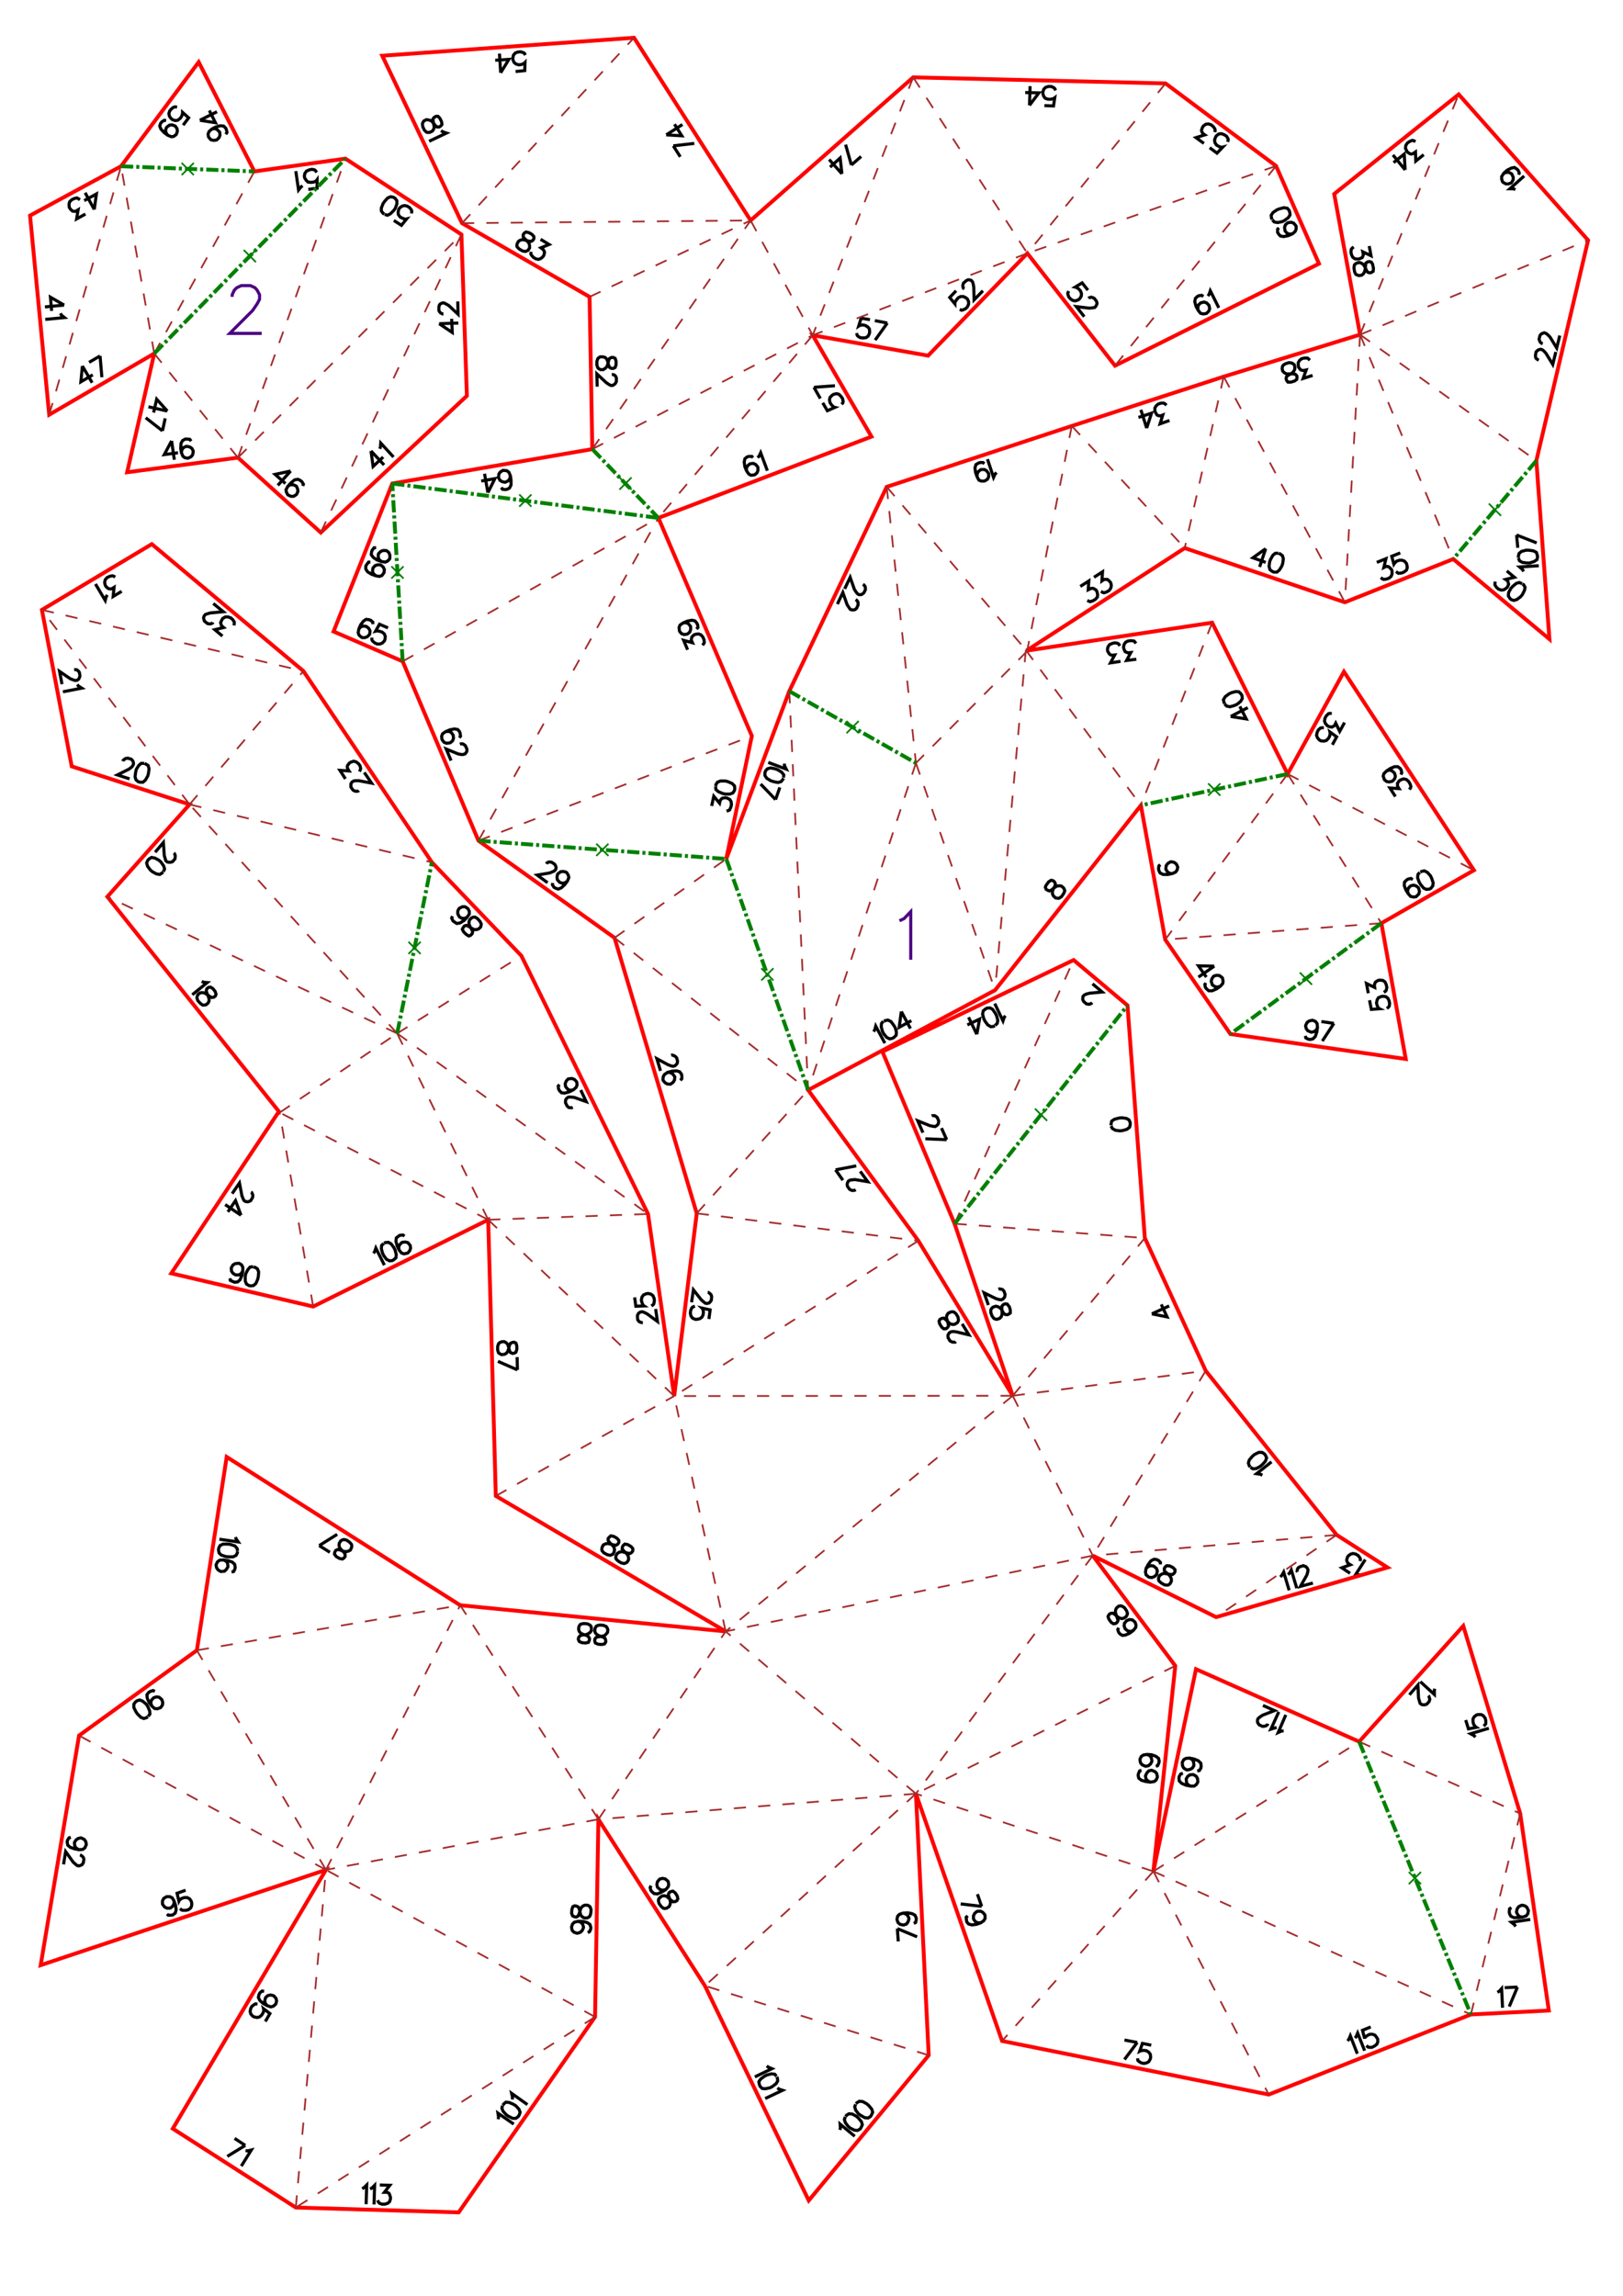 <?xml version="1.0" encoding="UTF-8" standalone="no"?>
<svg
   height="841.89pt"
   viewBox="0 0 533 754"
   width="595.276pt"
   version="1.1"
   id="svg1"
   sodipodi:docname="mile_226_H12_A4x2.svg"
   inkscape:version="1.3 (0e150ed6c4, 2023-07-21)"
   xmlns:inkscape="http://www.inkscape.org/namespaces/inkscape"
   xmlns:sodipodi="http://sodipodi.sourceforge.net/DTD/sodipodi-0.dtd"
   xmlns="http://www.w3.org/2000/svg"
   xmlns:svg="http://www.w3.org/2000/svg">
  <defs
     id="defs1" />
  <sodipodi:namedview
     id="namedview1"
     pagecolor="#ffffff"
     bordercolor="#000000"
     borderopacity="0.25"
     inkscape:showpageshadow="2"
     inkscape:pageopacity="0.0"
     inkscape:pagecheckerboard="0"
     inkscape:deskcolor="#d1d1d1"
     inkscape:document-units="mm"
     showgrid="false"
     inkscape:zoom="0.7349537"
     inkscape:cx="1240.2142"
     inkscape:cy="557.17796"
     inkscape:window-width="1920"
     inkscape:window-height="1057"
     inkscape:window-x="-8"
     inkscape:window-y="-8"
     inkscape:window-maximized="1"
     inkscape:current-layer="svg1" />
  <style
     type="text/css"
     id="style1"><![CDATA[
			path {
				fill: none;
				stroke-width: 0.15mm;
			}
		]]></style>
  <g
     id="page_001">
    <path
       d="m 232.4,424.5 h 0.3 l 0.5,0.4 0.3,0.3 0.2,0.6 -0.1,1.2 -0.4,0.6 -0.3,0.3 -0.7,0.2 -0.6,-0.1 -0.5,-0.4 -0.8,-0.7 -2.6,-3.3 -0.6,4.1 m 5.7,5.5 0.4,-3 -2.7,-0.6 0.3,0.3 0.2,1 -0.1,0.9 -0.4,0.8 -0.7,0.5 -0.9,0.2 h -0.6 l -0.9,-0.4 -0.5,-0.7 -0.2,-0.9 0.1,-0.9 0.4,-0.9 0.4,-0.3 0.6,-0.2 m 52.8,-38.3 -0.3,0.2 -0.7,0.1 -0.4,-0.1 -0.6,-0.3 -0.7,-1 -0.1,-0.6 0.1,-0.5 0.3,-0.6 0.5,-0.3 0.6,-0.1 1.1,-0.1 4.2,0.7 -2.5,-3.4 m -8.1,-0.5 6.8,-1.3 m -4.4,4.7 -2.4,-3.4 m 39.5,56.4 -0.2,0.2 H 313 l -0.4,-0.1 -0.6,-0.3 -0.6,-1 -0.1,-0.7 0.1,-0.4 0.4,-0.6 0.5,-0.3 0.7,-0.1 1,0.1 4.2,1 -2.2,-3.6 m -6.8,1 0.7,0.6 h 0.7 l 0.5,-0.3 0.4,-0.6 -0.1,-0.7 -0.3,-1.2 -0.3,-0.9 0.2,-0.8 0.4,-0.6 0.8,-0.4 0.6,-0.1 0.5,0.1 0.7,0.6 0.6,1 0.2,1 -0.1,0.4 -0.3,0.5 -0.8,0.5 -0.7,0.1 -0.8,-0.2 -0.7,-0.6 -0.9,-0.9 -0.6,-0.4 -0.6,0.1 -0.6,0.3 -0.3,0.6 0.2,0.9 0.7,1.1 m -88.9,-89.3 0.3,-0.1 0.6,0.2 0.4,0.2 0.5,0.5 0.3,1.1 -0.1,0.7 -0.2,0.3 -0.5,0.5 -0.6,0.2 -0.6,-0.1 -1.1,-0.4 -3.7,-2 1.2,4 m 6.5,3.1 0.5,-0.5 v -1 l -0.1,-0.5 -0.6,-0.8 -1,-0.3 -1.5,0.1 -1.5,0.4 -1,0.7 -0.4,0.7 -0.1,1 0.1,0.3 0.6,0.7 0.7,0.4 1,0.1 0.2,-0.1 0.8,-0.6 0.4,-0.7 0.1,-1 -0.1,-0.2 -0.6,-0.8 -0.7,-0.4 -1,-0.1 m -39.8,-68.5 0.2,-0.3 0.6,-0.3 h 0.4 l 0.6,0.1 1,0.7 0.3,0.6 0.1,0.4 -0.1,0.6 -0.4,0.5 -0.6,0.3 -1,0.4 -4.1,0.7 3.4,2.5 m 6.5,-0.5 -0.7,0.5 -0.9,0.2 -0.9,-0.3 -0.2,-0.2 -0.6,-0.7 -0.1,-0.9 0.2,-0.9 0.2,-0.2 0.8,-0.6 0.8,-0.1 0.9,0.2 0.3,0.2 0.5,0.8 0.2,0.8 -0.5,1.2 -0.9,1.2 -1.1,1 -1,0.4 -0.9,-0.3 -0.5,-0.3 -0.5,-0.8 0.1,-0.6 m 52.2,-25.3 0.7,-3.2 1.9,2.3 0.2,-0.9 0.4,-0.5 0.4,-0.3 0.9,-0.1 0.6,0.1 0.9,0.5 0.4,0.7 0.1,1 -0.2,0.8 -0.4,0.9 -0.4,0.2 -0.6,0.2 m -3.6,-8.1 0.1,1 0.8,0.7 1.4,0.6 0.9,0.2 h 1.5 l 1,-0.4 0.5,-0.8 0.1,-0.6 -0.1,-0.9 -0.8,-0.8 -1.4,-0.6 -0.8,-0.2 h -1.6 l -1,0.4 -0.5,0.8 v 0.5 m 132.3,276.4 -0.3,0.6 0.3,0.9 0.4,0.5 0.8,0.5 1,-0.1 1.4,-0.6 1.2,-0.9 0.8,-1 0.1,-0.8 -0.3,-0.9 -0.2,-0.2 -0.7,-0.6 -0.9,-0.1 -0.9,0.3 -0.2,0.2 -0.6,0.7 -0.1,0.9 0.3,0.9 0.2,0.2 0.8,0.6 0.8,0.1 0.9,-0.3 m -7.3,-2.7 0.8,0.5 0.7,-0.1 0.5,-0.4 0.3,-0.6 -0.2,-0.6 -0.4,-1.2 -0.3,-0.9 0.1,-0.8 0.3,-0.6 0.7,-0.6 0.7,-0.1 0.4,0.1 0.8,0.5 0.7,1 0.3,0.9 -0.1,0.4 -0.3,0.6 -0.7,0.5 -0.7,0.2 -0.8,-0.2 -0.8,-0.5 -0.9,-0.8 -0.6,-0.3 -0.7,0.1 -0.5,0.4 -0.3,0.6 0.3,0.9 0.8,1.1 m -139.2,-319.5 -1.3,-3.1 2.9,0.8 -0.4,-0.9 0.1,-0.6 0.1,-0.4 0.7,-0.7 0.6,-0.2 0.9,-0.1 0.8,0.3 0.6,0.7 0.4,0.9 0.1,0.9 -0.2,0.4 -0.4,0.5 m -6.4,-7.3 0.9,-0.1 0.8,0.3 0.6,0.7 0.2,0.3 v 1 l -0.3,0.8 -0.7,0.6 -0.3,0.1 -0.9,0.1 -0.8,-0.3 -0.6,-0.7 -0.1,-0.3 -0.1,-1 0.3,-0.8 1,-0.7 1.4,-0.6 1.5,-0.3 1,0.2 0.6,0.7 0.3,0.6 0.1,0.9 -0.5,0.5 m 146.2,374.8 -0.6,0.2 -0.4,0.9 -0.1,0.6 0.2,0.9 0.9,0.7 1.4,0.4 1.5,0.2 1.3,-0.2 0.6,-0.5 0.4,-0.9 v -0.3 l -0.2,-0.9 -0.5,-0.6 -0.9,-0.4 -0.3,-0.1 -0.9,0.2 -0.6,0.6 -0.4,0.8 -0.1,0.3 0.2,1 0.6,0.6 0.8,0.4 m -1.1,-9.1 0.9,0.4 0.5,0.6 0.2,1 v 0.3 l -0.4,0.8 -0.7,0.6 -0.9,0.2 -0.3,-0.1 -0.9,-0.4 -0.5,-0.6 -0.2,-0.9 v -0.3 l 0.4,-0.9 0.7,-0.5 1.2,-0.2 1.5,0.1 1.4,0.5 0.9,0.7 0.2,0.9 -0.1,0.6 -0.4,0.9 -0.6,0.2 m -228.8,-337.8 0.4,-0.5 -0.1,-0.9 -0.2,-0.6 -0.6,-0.7 -1.1,-0.2 -1.5,0.3 -1.4,0.6 -1,0.7 -0.3,0.8 0.1,1 0.1,0.2 0.6,0.8 0.8,0.3 1,-0.1 0.3,-0.1 0.7,-0.6 0.3,-0.8 -0.1,-1 -0.1,-0.2 -0.6,-0.8 -0.8,-0.3 -1,0.1 m 4.7,4.1 0.3,-0.1 h 0.6 l 0.4,0.2 0.5,0.4 0.5,1.1 v 0.7 l -0.2,0.4 -0.4,0.5 -0.6,0.2 h -0.7 l -1,-0.2 -3.9,-1.6 1.6,3.8 m 174.3,376.3 -6.9,-0.8 m 5.5,-3.2 1.4,4 m -0.3,5.4 h -0.9 l -0.8,-0.3 -0.6,-0.8 -0.1,-0.3 v -0.9 l 0.4,-0.8 0.7,-0.6 0.3,-0.1 h 1 l 0.7,0.4 0.6,0.7 0.1,0.3 v 1 l -0.4,0.7 -1,0.7 -1.4,0.5 -1.5,0.2 -1.1,-0.3 -0.6,-0.7 -0.1,-0.6 -0.1,-0.9 0.5,-0.5 m 55.7,41.6 -4.2,5.6 m 0,-6.4 4.2,0.8 m 4.6,0.9 -2.9,-0.6 -0.9,2.6 0.4,-0.2 0.9,-0.1 0.9,0.1 0.8,0.5 0.5,0.7 0.1,1 -0.1,0.5 -0.5,0.9 -0.7,0.4 -0.9,0.2 -0.9,-0.2 -0.8,-0.5 -0.3,-0.3 -0.1,-0.7 m -209,-515.9 0.4,0.6 0.9,0.1 0.6,-0.1 0.8,-0.4 0.5,-1 v -1.6 l -0.2,-1.4 -0.5,-1.2 -0.7,-0.5 -1,-0.1 h -0.3 l -0.8,0.5 -0.5,0.7 -0.1,0.9 v 0.3 l 0.5,0.9 0.7,0.4 0.9,0.2 0.3,-0.1 0.8,-0.4 0.5,-0.7 0.2,-0.9 m -7.4,5.5 2.3,-4.6 -4.5,0.8 m 2.2,3.8 -1.1,-6.2 m 111.1,-23.3 1.5,2.6 2.5,-1.1 -0.4,-0.1 -0.7,-0.7 -0.5,-0.7 -0.2,-1 0.2,-0.8 0.7,-0.7 0.5,-0.3 0.9,-0.2 0.8,0.2 0.7,0.7 0.5,0.7 0.2,1 -0.1,0.4 -0.4,0.5 m -9.1,-5.6 6.9,-0.5 m -4.8,4.2 -2.1,-3.7 m -20,23.1 -0.4,-0.4 h -1 l -0.6,0.2 -0.7,0.6 -0.2,1.1 0.2,1.5 0.6,1.4 0.7,1 0.7,0.4 1,-0.1 0.3,-0.1 0.7,-0.6 0.3,-0.8 v -0.9 l -0.1,-0.3 -0.6,-0.7 -0.8,-0.4 -0.9,0.1 -0.3,0.1 -0.7,0.6 -0.4,0.8 0.1,0.9 m 3.6,-4.4 0.5,-0.5 0.5,-1.1 2.2,5.9 m -49.7,-36 -0.3,-0.9 -0.6,-0.3 h -0.6 l -0.6,0.3 -0.3,0.6 -0.3,1.2 -0.3,0.9 -0.6,0.6 -0.6,0.4 h -0.9 l -0.6,-0.3 -0.3,-0.3 -0.3,-0.9 v -1.2 l 0.3,-0.9 0.3,-0.3 0.5,-0.3 h 0.9 l 0.7,0.2 0.6,0.6 0.3,0.9 0.3,1.2 0.3,0.6 0.6,0.3 h 0.6 l 0.6,-0.3 0.3,-0.9 v -1.4 m -1.4,4.6 h 0.3 l 0.6,0.2 0.3,0.3 0.3,0.6 v 1.2 l -0.3,0.6 -0.3,0.3 -0.6,0.4 h -0.6 l -0.6,-0.3 -0.9,-0.6 -3.1,-2.9 0.1,4.2 m 83.5,-72.8 -1.9,-6.7 m 5.1,3.9 -3.2,2.8 m -3.1,2.9 -0.6,-5.2 -3.3,3 m 3.9,2.2 -4.2,-4.7 m -98.7,24 -0.9,-0.2 -0.6,0.4 -0.3,0.5 v 0.7 l 0.4,0.5 0.9,0.9 0.6,0.7 0.2,0.8 v 0.7 l -0.5,0.8 -0.6,0.3 -0.4,0.1 -0.9,-0.2 -1,-0.6 -0.7,-0.7 -0.1,-0.4 0.1,-0.6 0.4,-0.8 0.6,-0.4 0.8,-0.2 0.9,0.2 1.2,0.3 0.7,0.1 0.6,-0.4 0.3,-0.5 v -0.7 l -0.6,-0.7 -1.2,-0.7 m 4,2.3 2.8,1.7 -2.7,1.1 0.7,0.5 0.4,0.6 0.1,0.4 -0.2,0.9 -0.3,0.5 -0.7,0.6 -0.8,0.3 -0.9,-0.2 -0.8,-0.5 -0.6,-0.7 -0.2,-0.4 0.1,-0.7 m 168.6,-48 3,0.1 0.4,-2.7 -0.4,0.3 -0.9,0.2 h -0.9 l -0.9,-0.3 -0.5,-0.6 -0.3,-0.9 v -0.6 l 0.3,-0.9 0.6,-0.6 0.9,-0.3 h 0.9 l 0.9,0.4 0.3,0.3 0.3,0.6 m -8.6,4.9 3.1,-4.1 -4.5,-0.1 m 1.4,4.2 0.2,-6.3 m -52.6,76.7 -2.9,-0.5 -0.8,2.6 0.3,-0.2 1,-0.2 0.9,0.2 0.8,0.5 0.5,0.6 0.1,1 -0.1,0.6 -0.4,0.8 -0.7,0.5 -1,0.1 -0.9,-0.1 -0.8,-0.5 -0.2,-0.3 -0.2,-0.7 m 10.1,-3.3 -4,5.6 m -0.1,-6.4 4.1,0.8 m 22.6,-10.6 -2.1,2.2 1.7,2.1 v -0.5 l 0.5,-0.8 0.6,-0.7 0.8,-0.4 h 0.9 l 0.8,0.4 0.5,0.4 0.4,0.9 v 0.8 l -0.4,0.9 -0.6,0.6 -0.9,0.4 -0.4,0.1 -0.6,-0.3 m 1.5,-6.7 -0.3,-0.2 -0.2,-0.6 v -0.4 l 0.2,-0.7 0.9,-0.8 0.6,-0.3 h 0.4 l 0.7,0.2 0.4,0.5 0.2,0.6 0.2,1.1 0.1,4.2 2.9,-3 M 221.1,47.9 228,47.1 m -4.6,4.4 -2.3,-3.6 m -2.3,-3.6 5.1,0.3 -2.4,-3.8 m -2.7,3.5 5.3,-3.4 m -79.6,-2 -0.7,-0.7 h -0.6 l -0.6,0.3 -0.4,0.5 v 0.7 l 0.2,1.2 0.2,0.9 -0.3,0.8 -0.4,0.5 -0.9,0.4 h -0.6 l -0.4,-0.1 -0.7,-0.7 -0.5,-1.1 -0.1,-0.9 0.1,-0.4 0.4,-0.6 0.8,-0.4 0.7,0.1 0.8,0.2 0.7,0.7 0.8,1 0.5,0.4 h 0.7 l 0.5,-0.3 0.4,-0.5 -0.1,-0.9 -0.6,-1.2 m 0.4,4.1 0.6,0.4 1.2,0.4 -5.7,2.7 m 28.4,-22.9 3,-0.3 0.1,-2.7 -0.3,0.3 -0.9,0.4 -0.9,0.1 -0.9,-0.3 -0.6,-0.5 -0.4,-0.9 V 19 l 0.2,-0.9 0.6,-0.7 0.8,-0.3 0.9,-0.1 1,0.3 0.3,0.2 0.3,0.6 m -8.1,5.8 2.7,-4.4 -4.5,0.3 m 1.8,4.1 -0.4,-6.3 m 93.6,233.2 v 0.6 l 0.6,1.2 -5.9,-2.2 m 5,5 0.1,-0.9 -0.7,-0.9 -1.3,-0.8 -0.8,-0.3 -1.5,-0.3 -1.1,0.3 -0.6,0.7 -0.2,0.6 v 0.9 l 0.6,0.9 1.3,0.8 0.9,0.3 1.5,0.3 1,-0.3 0.6,-0.7 0.2,-0.4 m -2.6,7 -4.9,-5.1 m 6.3,1.1 -1.4,4 m 28.7,-70.7 0.3,0.2 0.4,0.5 0.1,0.4 v 0.7 l -0.5,1 -0.5,0.4 -0.4,0.2 h -0.7 l -0.5,-0.3 -0.4,-0.5 -0.6,-0.9 -1.4,-4 -1.8,3.8 m 3.6,3.5 0.3,0.2 0.4,0.5 0.1,0.4 v 0.7 l -0.5,1.1 -0.5,0.4 -0.4,0.1 h -0.7 l -0.5,-0.2 -0.4,-0.6 -0.6,-0.9 -1.4,-4 -1.8,3.8 m 52.3,-43.2 -0.5,0.5 -0.5,1.1 -2,-6 m -3.4,5.8 v -0.9 l 0.4,-0.8 0.7,-0.6 0.3,-0.1 h 1 l 0.7,0.4 0.6,0.8 0.1,0.3 v 0.9 l -0.4,0.8 -0.8,0.5 -0.3,0.1 h -0.9 l -0.8,-0.3 -0.6,-1.1 -0.5,-1.4 -0.2,-1.5 0.3,-1.1 0.8,-0.5 0.6,-0.2 h 0.9 l 0.5,0.4 m 31.5,40.3 2.8,-1.8 -0.2,2.9 0.8,-0.4 0.6,-0.1 0.4,0.1 0.8,0.5 0.3,0.6 0.2,0.9 -0.1,0.8 -0.6,0.7 -0.8,0.5 -0.9,0.3 -0.4,-0.1 -0.6,-0.3 m 2.2,-7.6 2.8,-1.8 -0.2,3 0.7,-0.5 h 0.7 0.4 l 0.7,0.6 0.4,0.5 0.2,0.9 -0.2,0.9 -0.5,0.7 -0.8,0.5 -0.9,0.3 -0.4,-0.1 -0.6,-0.4 m 22.5,-56.1 -3.1,1.1 0.9,-2.9 -0.8,0.3 -0.7,-0.1 -0.4,-0.2 -0.5,-0.8 -0.2,-0.5 v -1 l 0.4,-0.7 0.7,-0.6 0.9,-0.3 h 0.9 l 0.4,0.2 0.5,0.5 m -6.5,7.5 1.6,-4.9 -4.3,1.4 m 2.7,3.5 -1.9,-6 m 41,45.6 -4.2,3 4.2,1.5 m 0,-4.5 -2,6 m 6.2,-4.5 h -1 l -0.8,0.6 -0.8,1.4 -0.3,0.8 -0.2,1.5 0.3,1.1 0.8,0.6 0.5,0.2 h 1 l 0.8,-0.7 0.8,-1.3 0.3,-0.9 0.2,-1.5 -0.3,-1 -0.8,-0.6 -0.4,-0.2 m 11.1,-58.4 -3.1,1 1,-2.8 -0.9,0.2 -0.6,-0.1 -0.4,-0.2 -0.6,-0.8 -0.1,-0.5 v -1 l 0.4,-0.7 0.7,-0.6 0.9,-0.2 h 1 l 0.3,0.2 0.5,0.5 m -5.1,6.9 0.8,-0.6 0.1,-0.7 -0.1,-0.5 -0.5,-0.5 -0.7,-0.1 h -1.2 -1 l -0.7,-0.4 -0.5,-0.5 -0.2,-0.8 0.1,-0.7 0.2,-0.4 0.7,-0.5 1.2,-0.4 0.9,0.1 0.4,0.2 0.5,0.4 0.2,0.9 -0.1,0.7 -0.4,0.7 -0.7,0.6 -1.1,0.6 -0.5,0.5 -0.1,0.6 0.2,0.6 0.4,0.5 h 1 l 1.3,-0.4 m 26.9,59.6 3,-1.2 -0.7,2.9 0.8,-0.4 0.7,0.1 0.3,0.2 0.7,0.7 0.2,0.5 v 1 l -0.3,0.8 -0.7,0.6 -0.9,0.3 -0.9,0.1 -0.4,-0.2 -0.5,-0.4 m 6.4,-8.1 -2.8,1.1 0.7,2.6 0.2,-0.3 0.7,-0.7 0.9,-0.3 h 0.9 l 0.8,0.3 0.6,0.7 0.2,0.6 0.1,0.9 -0.3,0.8 -0.8,0.6 -0.8,0.3 -1,0.1 -0.3,-0.2 -0.5,-0.4 m 46.9,-69.4 -0.2,-0.1 -0.6,-0.4 -0.2,-0.3 -0.1,-0.7 0.2,-1.2 0.5,-0.5 0.3,-0.2 0.7,-0.2 0.6,0.2 0.5,0.4 0.7,0.8 2.2,3.6 1,-4.1 m -4.3,-2.7 -0.3,-0.1 -0.5,-0.4 -0.2,-0.4 -0.2,-0.6 0.3,-1.2 0.4,-0.5 0.4,-0.2 0.6,-0.2 0.6,0.2 0.5,0.4 0.8,0.8 2.2,3.6 1,-4.1 M 497.7,62.3 497.1,62 h -1.2 l 4.7,-4.2 m -6.7,-0.9 0.9,-0.3 h 0.8 l 0.9,0.5 0.1,0.2 0.4,0.9 V 59 l -0.5,0.9 -0.2,0.2 -0.9,0.3 h -0.8 l -0.9,-0.5 -0.2,-0.2 -0.3,-0.9 V 58 l 0.7,-1.1 1.1,-1 1.4,-0.7 1,-0.2 0.8,0.5 0.4,0.4 0.4,0.9 -0.2,0.6 m -49.1,23.4 0.6,3.2 -2.7,-1.3 0.2,0.9 -0.2,0.6 -0.2,0.4 -0.9,0.4 -0.5,0.1 -1,-0.1 -0.7,-0.5 -0.4,-0.8 -0.2,-0.9 0.1,-0.9 0.3,-0.4 0.5,-0.4 m 6.3,5.8 -0.5,-0.8 -0.6,-0.2 -0.6,0.1 -0.6,0.4 -0.1,0.7 -0.1,1.2 -0.2,0.9 -0.4,0.7 -0.6,0.5 -0.9,0.1 -0.6,-0.2 -0.4,-0.2 -0.4,-0.8 -0.2,-1.2 0.1,-1 0.2,-0.3 0.6,-0.4 0.9,-0.2 0.6,0.2 0.7,0.5 0.5,0.8 0.5,1.1 0.4,0.6 0.6,0.2 0.6,-0.1 0.6,-0.4 0.1,-1 -0.3,-1.3 m 16.8,-36 -2.6,2.1 -0.1,-3 -0.7,0.5 -0.6,0.2 -0.5,-0.1 -0.8,-0.5 -0.3,-0.5 -0.4,-0.8 0.1,-0.9 0.5,-0.8 0.7,-0.5 0.9,-0.4 0.5,0.1 0.6,0.3 m -3.4,9.3 -0.3,-5.2 -3.5,2.8 m 3.8,2.4 -4,-4.9 m -170.6,287.9 0.4,-0.6 0.3,-1.2 3,5.6 m -0.5,-7.2 -0.6,0.7 -0.1,1.1 0.4,1.5 0.4,0.8 1,1.2 1,0.5 0.9,-0.2 0.5,-0.3 0.7,-0.7 0.1,-1 -0.4,-1.5 -0.5,-0.8 -0.9,-1.2 -1,-0.5 -0.9,0.2 -0.4,0.2 m 5.7,-3.2 -0.7,5.2 4,-2.2 m -3.3,-3 3,5.6 m 195.9,-150.3 2.5,2.1 -2.9,0.7 0.7,0.5 0.2,0.7 0.1,0.4 -0.4,0.9 -0.4,0.4 -0.8,0.5 -0.8,0.1 -0.9,-0.3 -0.7,-0.6 -0.5,-0.8 v -0.5 l 0.1,-0.6 m 8.8,0.7 -0.9,-0.4 -1,0.3 -1.2,1 -0.6,0.7 -0.7,1.3 -0.1,1.1 0.5,0.8 0.4,0.4 0.9,0.3 1,-0.3 1.2,-0.9 0.6,-0.7 0.7,-1.4 0.2,-1 -0.5,-0.9 -0.4,-0.2 m 0.4,-4.1 -0.3,-0.6 -1,-0.9 6.3,-0.4 m -6.7,-2.5 0.4,0.9 0.9,0.5 1.5,0.2 h 0.9 l 1.5,-0.5 0.9,-0.6 0.2,-0.9 -0.1,-0.6 -0.3,-0.9 -1,-0.5 -1.5,-0.2 h -0.9 l -1.5,0.4 -0.8,0.7 -0.2,0.9 v 0.5 m -0.6,-7.5 6.6,2.6 m -6.2,1.6 -0.4,-4.2 M 397.3,48.5 l 2.4,1.8 1.9,-2 -0.4,0.1 -0.9,-0.3 -0.8,-0.5 -0.5,-0.8 -0.1,-0.8 0.3,-0.9 0.3,-0.5 0.8,-0.6 0.8,-0.1 0.9,0.3 0.8,0.5 0.5,0.8 0.1,0.4 -0.2,0.7 m -7.8,0.5 -2.6,-1.9 2.9,-0.9 -0.7,-0.5 -0.3,-0.6 -0.1,-0.4 0.3,-0.9 0.3,-0.5 0.8,-0.6 0.9,-0.1 0.9,0.3 0.7,0.6 0.5,0.7 0.1,0.5 -0.1,0.6 m -41.7,51.9 -1.9,-2.4 -2.3,1.4 0.4,0.1 0.8,0.5 0.6,0.7 0.3,0.9 -0.1,0.8 -0.5,0.8 -0.5,0.4 -0.9,0.3 -0.8,-0.1 -0.8,-0.5 -0.6,-0.7 -0.3,-0.9 v -0.4 l 0.3,-0.6 m 6.5,2.4 0.2,-0.2 0.7,-0.2 0.4,0.1 0.6,0.3 0.7,0.9 0.2,0.7 -0.1,0.4 -0.3,0.6 -0.4,0.4 -0.7,0.1 -1.1,0.1 -4.2,-0.5 2.6,3.3 m 63.9,-29.2 -0.4,0.5 v 1 l 0.3,0.5 0.6,0.7 1.1,0.2 1.5,-0.3 1.4,-0.6 0.9,-0.8 0.3,-0.8 v -0.9 l -0.2,-0.3 -0.6,-0.7 -0.8,-0.3 -0.9,0.1 -0.3,0.1 -0.7,0.6 -0.3,0.8 0.1,1 0.1,0.3 0.6,0.7 0.8,0.3 1,-0.1 m -6.6,-4.6 0.6,0.7 1.1,0.2 1.5,-0.3 0.8,-0.4 1.2,-0.9 0.6,-0.9 -0.1,-0.9 -0.2,-0.6 -0.6,-0.7 -1.1,-0.2 -1.5,0.4 -0.8,0.3 -1.3,0.9 -0.6,0.9 0.1,0.9 0.2,0.5 m -22.6,25.3 -0.5,-0.4 -0.9,0.1 -0.6,0.3 -0.6,0.6 -0.2,1.1 0.4,1.5 0.7,1.3 0.8,1 0.8,0.2 0.9,-0.1 0.3,-0.1 0.7,-0.7 0.3,-0.8 -0.2,-1 -0.1,-0.2 -0.7,-0.7 -0.8,-0.3 -0.9,0.2 -0.3,0.1 -0.7,0.7 -0.2,0.8 0.1,0.9 m 3.2,-4.7 0.4,-0.5 0.4,-1.2 2.8,5.6 m 42.3,569.2 0.4,-0.5 0.5,-1.2 2.3,5.9 m -0.8,-5.2 0.4,-0.4 0.5,-1.2 2.3,5.8 m 2,-7.8 -2.7,1.1 0.7,2.7 0.1,-0.4 0.8,-0.6 0.8,-0.4 h 0.9 l 0.8,0.3 0.6,0.8 0.3,0.5 v 1 l -0.3,0.7 -0.8,0.6 -0.8,0.4 h -0.9 l -0.4,-0.1 -0.5,-0.5 m -55.6,-90.2 0.7,-0.1 0.5,-0.8 0.1,-0.6 -0.1,-1 -0.8,-0.8 -1.4,-0.6 -1.5,-0.3 -1.2,0.1 -0.7,0.4 -0.5,0.9 v 0.3 l 0.1,0.9 0.4,0.7 0.8,0.5 0.3,0.1 1,-0.2 0.7,-0.4 0.5,-0.8 v -0.3 l -0.1,-1 -0.4,-0.7 -0.9,-0.5 m 0.3,9.2 -0.9,-0.5 -0.4,-0.7 -0.1,-0.9 v -0.3 l 0.5,-0.8 0.7,-0.5 1,-0.1 0.3,0.1 0.8,0.5 0.4,0.7 0.1,0.9 v 0.3 l -0.5,0.8 -0.7,0.5 H 391 l -1.5,-0.3 -1.4,-0.6 -0.8,-0.8 -0.1,-0.9 0.1,-0.6 0.5,-0.8 0.7,-0.2 m 33.1,-13.9 h -0.7 l -1.1,0.5 2.5,-5.8 m -3,4.2 -0.7,0.1 -1.2,0.4 2.6,-5.7 m -3.6,3.9 -0.1,0.3 -0.5,0.4 -0.4,0.1 -0.7,0.1 -1.1,-0.5 -0.4,-0.5 -0.2,-0.4 v -0.7 l 0.2,-0.5 0.6,-0.5 0.9,-0.6 3.9,-1.5 -3.8,-1.7 m -36.5,-128.6 5,1 -1.9,-4.1 m -3.1,3.1 5.7,-2.6 m -56.1,-5.5 0.3,-0.1 0.6,0.1 0.4,0.1 0.5,0.5 0.4,1.1 -0.1,0.7 -0.2,0.4 -0.5,0.5 -0.5,0.2 -0.7,-0.1 -1,-0.3 -3.9,-1.9 1.4,4 m 6.8,0.5 -0.6,-0.8 -0.6,-0.1 -0.6,0.2 -0.5,0.5 -0.1,0.7 0.1,1.2 v 0.9 l -0.3,0.8 -0.5,0.5 -0.9,0.3 -0.6,-0.1 -0.4,-0.2 -0.6,-0.8 -0.4,-1.1 v -0.9 l 0.2,-0.4 0.5,-0.5 0.9,-0.3 0.6,0.1 0.8,0.4 0.6,0.7 0.6,1.1 0.5,0.4 0.7,0.1 0.5,-0.2 0.5,-0.4 v -1 l -0.4,-1.3 m 33.5,-59.1 0.4,0.8 1,0.6 1.5,0.2 0.9,-0.1 1.4,-0.4 0.9,-0.7 0.2,-0.9 v -0.6 l -0.4,-0.9 -0.9,-0.5 -1.5,-0.2 -0.9,0.1 -1.5,0.4 -0.9,0.6 -0.2,1 v 0.4 m -6.2,-40.3 -0.2,0.2 -0.6,0.3 h -0.5 l -0.6,-0.1 -0.9,-0.8 -0.3,-0.6 v -0.4 l 0.1,-0.7 0.4,-0.4 0.6,-0.3 1.1,-0.3 4.2,-0.4 -3.2,-2.7 m -52.8,43.4 0.2,-0.1 h 0.7 l 0.4,0.2 0.5,0.4 0.5,1.2 -0.1,0.6 -0.1,0.4 -0.5,0.5 -0.5,0.3 -0.7,-0.1 -1,-0.2 -4,-1.6 1.7,3.9 m 7.8,2.3 -7,-0.3 m 5.3,-3.5 1.7,3.8 m 19.3,-40.7 -0.4,0.5 -0.4,1.2 -2.7,-5.7 m 0.1,7.2 0.7,-0.7 0.2,-1 -0.4,-1.5 -0.4,-0.8 -0.9,-1.3 -0.9,-0.5 -1,0.1 -0.5,0.3 -0.7,0.6 -0.2,1.1 0.4,1.5 0.4,0.8 0.9,1.2 1,0.6 0.9,-0.1 0.4,-0.2 m -5.9,2.8 0.9,-5 -4,1.9 m 3.1,3.1 -2.7,-5.6 m 96.5,150.4 -0.6,-0.3 -1.3,-0.2 4.9,-3.9 m -6.9,1.8 0.8,0.5 1.1,-0.1 1.3,-0.7 0.7,-0.6 1,-1.1 0.4,-1.1 -0.4,-0.9 -0.3,-0.4 -0.8,-0.5 h -1.1 l -1.4,0.7 -0.7,0.6 -1,1.2 -0.3,1 0.3,0.9 0.3,0.4 m -29.5,32 v -0.7 l -0.6,-0.6 -0.6,-0.3 -0.9,-0.1 -1,0.5 -0.9,1.2 -0.7,1.3 -0.2,1.2 0.2,0.9 0.7,0.6 0.3,0.2 0.9,0.1 0.8,-0.3 0.7,-0.6 0.1,-0.3 0.2,-1 -0.3,-0.8 -0.7,-0.6 -0.3,-0.2 -0.9,-0.1 -0.8,0.3 -0.7,0.6 m 7.8,-0.8 -1,-0.1 -0.5,0.4 -0.3,0.5 v 0.7 l 0.4,0.5 1,0.8 0.6,0.7 0.3,0.8 v 0.7 l -0.4,0.8 -0.5,0.4 -0.4,0.1 -1,-0.1 -1,-0.6 -0.7,-0.6 -0.2,-0.4 v -0.7 l 0.4,-0.8 0.6,-0.4 0.8,-0.3 0.9,0.2 1.2,0.2 h 0.7 l 0.5,-0.4 0.3,-0.5 v -0.7 l -0.7,-0.7 -1.2,-0.6 m 62.9,3.1 -0.6,-0.1 -1.3,0.3 3.4,-5.3 m -5,4.5 -2.7,-1.8 2.8,-1 -0.8,-0.5 -0.3,-0.6 -0.1,-0.4 0.2,-0.9 0.3,-0.5 0.8,-0.6 0.8,-0.2 0.9,0.2 0.8,0.5 0.6,0.8 0.1,0.4 -0.1,0.6 m -26.2,5.2 0.5,-0.5 0.6,-1.1 1.8,6 m -0.4,-5.2 0.5,-0.4 0.6,-1.1 1.8,6 m 0.2,-5.3 -0.1,-0.2 0.1,-0.7 0.2,-0.4 0.5,-0.4 1.2,-0.4 0.6,0.2 0.4,0.2 0.4,0.5 0.2,0.5 -0.1,0.7 -0.3,1 -2.1,3.7 4.1,-1.1 m -87.6,-229.3 -0.3,0.8 0.3,0.7 0.5,0.3 0.6,0.2 0.6,-0.3 1,-0.8 0.8,-0.5 0.9,-0.1 0.6,0.1 0.7,0.6 0.3,0.6 0.1,0.4 -0.4,0.9 -0.7,1 -0.8,0.5 h -0.4 l -0.7,-0.1 -0.7,-0.6 -0.3,-0.6 -0.1,-0.8 0.3,-0.9 0.6,-1.1 0.1,-0.7 -0.3,-0.6 -0.5,-0.4 -0.6,-0.1 -0.8,0.5 -0.8,1.1 m 29.6,-74.2 -3.2,0.4 1.4,-2.6 -0.9,0.1 -0.6,-0.2 -0.4,-0.2 -0.4,-0.9 -0.1,-0.6 0.2,-0.9 0.5,-0.7 0.8,-0.4 0.9,-0.1 1,0.1 0.3,0.3 0.4,0.5 m -5.1,5.9 -3.3,0.5 1.4,-2.6 -0.9,0.1 -0.6,-0.2 -0.3,-0.3 -0.5,-0.8 -0.1,-0.6 0.2,-0.9 0.5,-0.7 0.9,-0.4 0.9,-0.2 0.9,0.2 0.3,0.2 0.4,0.6 m 36.4,23.2 5.1,0.8 -2.1,-4.1 m -3,3.3 5.6,-2.9 m -7.6,-1.2 0.7,0.7 1.1,0.2 1.4,-0.4 0.9,-0.4 1.2,-1 0.5,-0.9 -0.1,-1 -0.3,-0.5 -0.7,-0.7 -1,-0.1 -1.5,0.4 -0.8,0.4 -1.2,0.9 -0.6,1 0.2,0.9 0.2,0.4 m -17.2,55.8 -0.9,-0.1 -0.7,-0.5 -0.5,-0.8 v -0.3 l 0.1,-0.9 0.5,-0.7 0.8,-0.5 0.3,-0.1 1,0.2 0.7,0.5 0.4,0.8 0.1,0.3 -0.2,0.9 -0.5,0.7 -1.1,0.5 -1.5,0.3 H 382 l -1,-0.5 -0.4,-0.8 -0.1,-0.6 0.1,-0.9 0.5,-0.4 m 82.9,4.9 -0.6,-0.4 -0.9,0.2 -0.5,0.3 -0.7,0.7 -0.1,1.1 0.5,1.4 0.8,1.3 0.8,0.9 0.9,0.2 0.9,-0.1 0.2,-0.2 0.7,-0.7 0.2,-0.8 -0.2,-0.9 -0.1,-0.3 -0.7,-0.6 -0.9,-0.3 -0.9,0.2 -0.3,0.2 -0.6,0.7 -0.2,0.8 0.2,0.9 m 3.8,-7 -0.6,0.7 -0.1,1.1 0.5,1.4 0.5,0.8 1,1.2 0.9,0.4 1,-0.1 0.5,-0.3 0.6,-0.8 0.1,-1 -0.5,-1.5 -0.4,-0.8 -1,-1.1 -1,-0.5 -0.9,0.2 -0.4,0.2 m -8.2,-24.8 -1.8,-2.8 3,0.2 -0.5,-0.8 v -0.6 -0.4 l 0.6,-0.8 0.5,-0.3 0.9,-0.3 0.9,0.2 0.7,0.6 0.5,0.8 0.3,0.9 -0.1,0.4 -0.4,0.6 m -7.5,-6.1 0.9,-0.3 0.8,0.2 0.7,0.6 0.2,0.2 0.3,1 -0.2,0.8 -0.6,0.7 -0.3,0.2 -0.9,0.2 -0.8,-0.1 -0.8,-0.6 -0.1,-0.3 -0.3,-0.9 0.2,-0.8 0.9,-0.9 1.2,-0.8 1.4,-0.6 h 1.1 l 0.8,0.6 0.3,0.5 0.2,0.9 -0.3,0.6 m -18.5,-17.1 -1.6,2.9 -1.3,-2.7 -0.4,0.8 -0.5,0.3 -0.4,0.2 -1,-0.2 -0.5,-0.3 -0.6,-0.7 -0.3,-0.8 0.2,-1 0.4,-0.7 0.7,-0.7 0.4,-0.1 h 0.7 m 0.2,10.3 1.4,-2.6 -2.2,-1.6 0.1,0.4 -0.2,1 -0.4,0.7 -0.7,0.7 -0.8,0.2 -1,-0.1 -0.5,-0.3 -0.6,-0.7 -0.3,-0.8 0.2,-1 0.4,-0.8 0.7,-0.6 0.5,-0.1 h 0.6 m -36,78.3 -5.2,-0.1 2.6,3.7 m 2.6,-3.6 -5.2,3.6 m 7.2,3 -1,0.3 -0.8,-0.2 -0.8,-0.5 -0.1,-0.3 -0.3,-0.9 0.2,-0.8 0.5,-0.8 0.3,-0.2 0.9,-0.2 0.8,0.1 0.8,0.6 0.2,0.2 0.2,1 -0.1,0.8 -0.8,0.9 -1.3,0.9 -1.4,0.6 H 397 l -0.7,-0.6 -0.4,-0.5 -0.2,-0.9 0.3,-0.6 m 53.8,5.7 0.6,3 2.7,-0.2 -0.4,-0.2 -0.4,-0.9 -0.2,-0.8 0.2,-1 0.4,-0.7 0.9,-0.4 0.6,-0.1 0.9,0.1 0.7,0.5 0.4,0.8 0.2,0.9 -0.1,0.9 -0.3,0.4 -0.5,0.4 m -6.1,-5 -0.6,-3.2 2.7,1.3 -0.1,-0.8 0.2,-0.7 0.2,-0.3 0.8,-0.5 0.6,-0.1 1,0.1 0.7,0.5 0.4,0.9 0.2,0.9 -0.2,0.9 -0.2,0.3 -0.6,0.4 m -21.8,11.6 -0.4,0.8 -0.7,0.5 -0.9,0.2 -0.3,-0.1 -0.9,-0.4 -0.5,-0.7 -0.2,-0.9 0.1,-0.3 0.4,-0.8 0.7,-0.5 0.9,-0.2 h 0.3 l 0.9,0.4 0.5,0.7 0.1,1.3 -0.2,1.4 -0.5,1.5 -0.8,0.8 -0.9,0.2 -0.6,-0.1 -0.8,-0.4 -0.2,-0.7 m 9.4,-4.1 -3.8,5.8 m -0.3,-6.4 4.1,0.6 m 59.7,296.6 -0.4,-0.6 -1,-0.8 6.2,-0.9 m -6.2,-3.9 -0.6,0.4 -0.1,1 0.1,0.6 0.4,0.8 1,0.5 h 1.5 l 1.5,-0.2 1.1,-0.4 0.5,-0.7 0.2,-1 -0.1,-0.2 -0.4,-0.9 -0.7,-0.5 -0.9,-0.2 -0.3,0.1 -0.8,0.4 -0.5,0.7 -0.2,0.9 v 0.3 l 0.5,0.9 0.6,0.5 1,0.1 m -8.4,24.7 0.6,-0.3 0.8,-0.9 0.3,6.3 m 4.9,-6.8 -2.7,6.4 m -1.5,-6.2 4.2,-0.2 m -13.8,-82.1 -0.5,-0.5 -1.1,-0.6 6,-1.8 m -7.6,-2.7 0.9,2.9 2.6,-0.5 -0.3,-0.2 -0.6,-0.8 -0.2,-0.8 v -1 l 0.4,-0.7 0.8,-0.6 0.5,-0.1 h 1 l 0.7,0.4 0.6,0.8 0.2,0.8 v 1 l -0.2,0.3 -0.5,0.5 m -16.1,-12.3 -0.1,0.6 v 1.3 l -4.6,-4.2 m 2.6,4.6 0.2,0.2 0.2,0.6 0.1,0.4 -0.2,0.7 -0.8,0.9 -0.7,0.2 h -0.4 l -0.6,-0.1 -0.5,-0.4 -0.2,-0.7 -0.3,-1 -0.2,-4.3 -2.8,3.2 m -244.3,64 -1,0.2 -0.8,-0.2 -0.7,-0.6 -0.2,-0.2 -0.2,-0.9 0.2,-0.9 0.6,-0.7 0.2,-0.2 0.9,-0.2 0.9,0.2 0.7,0.6 0.2,0.2 0.2,1 -0.2,0.8 -0.8,0.9 -1.3,0.8 -1.4,0.6 -1.1,-0.1 -0.7,-0.6 -0.4,-0.5 -0.2,-0.9 0.3,-0.6 m 8,2.4 -0.8,-0.6 -0.6,0.1 -0.6,0.3 -0.3,0.6 0.1,0.6 0.4,1.2 0.2,0.9 -0.2,0.8 -0.3,0.6 -0.8,0.5 -0.7,0.1 -0.4,-0.1 -0.7,-0.6 -0.7,-1 -0.2,-0.9 0.1,-0.5 0.4,-0.5 0.7,-0.5 0.7,-0.1 0.8,0.2 0.7,0.6 0.9,0.8 0.6,0.4 0.7,-0.1 0.5,-0.3 0.3,-0.6 -0.2,-0.9 -0.7,-1.1 m 73,11.8 6.5,2.7 m -6.2,1.5 -0.3,-4.2 m 1.9,-5.1 0.9,0.3 0.6,0.5 0.4,0.9 v 0.3 l -0.3,0.9 -0.5,0.7 -0.9,0.3 h -0.3 l -0.9,-0.2 -0.7,-0.6 -0.3,-0.9 v -0.3 l 0.2,-0.9 0.6,-0.6 1.2,-0.4 1.5,-0.1 1.5,0.3 0.9,0.5 0.4,0.9 v 0.6 l -0.2,0.9 -0.6,0.3 m -24.3,67.8 0.2,-0.6 -0.1,-1.3 4.8,4 m -3.1,-6.4 -0.3,0.9 0.3,1 0.9,1.2 0.7,0.6 1.4,0.7 1,0.1 0.9,-0.5 0.3,-0.5 0.4,-0.9 -0.3,-1 -1,-1.2 -0.7,-0.6 -1.3,-0.7 -1.1,-0.1 -0.8,0.5 -0.3,0.4 m 3.3,-4 -0.3,0.8 0.3,1.1 0.9,1.2 0.7,0.5 1.4,0.8 1.1,0.1 0.8,-0.5 0.3,-0.5 0.4,-0.9 -0.3,-1 -1,-1.2 -0.7,-0.6 -1.3,-0.7 -1.1,-0.1 -0.8,0.5 -0.3,0.3 m -29.3,-12.4 0.5,0.4 1.2,0.5 -5.6,2.7 m 7.1,-0.2 -0.6,-0.7 -1.1,-0.1 -1.5,0.4 -0.8,0.4 -1.2,0.9 -0.6,0.9 0.2,1 0.2,0.5 0.7,0.7 1,0.1 1.5,-0.3 0.8,-0.4 1.3,-1 0.5,-0.9 -0.1,-0.9 -0.2,-0.4 m 0.2,3.6 0.5,0.4 1.2,0.4 -5.7,2.7 m -53.7,-149.1 0.9,-0.2 0.4,-0.6 v -0.6 l -0.2,-0.6 -0.6,-0.4 -1.2,-0.4 -0.8,-0.4 -0.6,-0.6 -0.2,-0.6 0.1,-0.9 0.3,-0.6 0.4,-0.3 0.9,-0.2 1.2,0.1 0.9,0.4 0.2,0.3 0.3,0.7 -0.1,0.9 -0.4,0.5 -0.6,0.6 -1,0.2 -1.2,0.2 -0.6,0.2 -0.4,0.6 v 0.6 l 0.2,0.6 0.9,0.4 1.3,0.1 m -5.5,-0.5 1,-0.2 0.3,-0.6 0.1,-0.6 -0.3,-0.6 -0.5,-0.4 -1.2,-0.4 -0.9,-0.4 -0.5,-0.6 -0.2,-0.7 0.1,-0.9 0.3,-0.5 0.3,-0.3 1,-0.2 1.2,0.1 0.8,0.4 0.3,0.3 0.2,0.6 v 0.9 l -0.4,0.6 -0.7,0.5 -0.9,0.3 -1.2,0.1 -0.6,0.3 -0.4,0.5 -0.1,0.6 0.3,0.7 0.9,0.4 1.3,0.1 m 9.1,-35 -0.9,-0.2 -0.5,0.4 -0.4,0.5 v 0.6 l 0.4,0.6 0.9,0.9 0.6,0.7 0.2,0.8 -0.1,0.7 -0.4,0.8 -0.6,0.3 -0.4,0.1 -0.9,-0.2 -1.1,-0.6 -0.6,-0.7 -0.1,-0.4 0.1,-0.7 0.4,-0.8 0.6,-0.3 0.8,-0.2 0.9,0.2 1.2,0.3 0.7,0.1 0.6,-0.4 0.3,-0.5 v -0.7 l -0.6,-0.7 -1.2,-0.7 m 4.8,2.8 -1,-0.2 -0.5,0.4 -0.3,0.5 -0.1,0.7 0.4,0.5 0.9,0.9 0.6,0.7 0.2,0.8 v 0.7 l -0.5,0.8 -0.6,0.3 -0.4,0.1 -0.9,-0.2 -1,-0.6 -0.7,-0.7 -0.1,-0.4 0.1,-0.7 0.4,-0.7 0.6,-0.4 0.8,-0.2 0.9,0.2 1.2,0.3 0.7,0.1 0.6,-0.4 0.3,-0.5 v -0.7 l -0.6,-0.7 -1.2,-0.7 m -36.3,-65.2 -0.3,-0.9 -0.6,-0.3 -0.6,0.1 -0.6,0.3 -0.3,0.6 -0.3,1.2 -0.3,0.9 -0.5,0.6 -0.6,0.3 -0.9,0.1 -0.6,-0.3 -0.4,-0.3 -0.3,-0.9 v -1.2 l 0.3,-0.9 0.3,-0.3 0.6,-0.3 0.9,-0.1 0.6,0.3 0.6,0.6 0.3,0.9 0.3,1.2 0.3,0.6 0.7,0.3 0.6,-0.1 0.5,-0.3 0.3,-0.9 v -1.3 m 0.2,8 -6.4,-2.8 m 6.3,-1.4 0.1,4.2 m 41.2,-15.5 h -0.3 l -0.6,-0.2 -0.4,-0.2 -0.4,-0.6 -0.1,-1.2 0.2,-0.6 0.2,-0.3 0.6,-0.4 0.6,-0.1 0.6,0.2 1,0.5 3.4,2.5 -0.6,-4.1 m -6.9,-3.8 0.4,2.9 2.7,-0.1 -0.3,-0.2 -0.4,-0.9 -0.2,-0.8 0.2,-1 0.5,-0.7 0.9,-0.4 0.6,-0.1 0.9,0.2 0.7,0.5 0.4,0.9 0.1,0.8 -0.2,1 -0.2,0.3 -0.6,0.4 m -25.8,-65.2 -0.3,0.1 h -0.7 l -0.4,-0.1 -0.5,-0.5 -0.5,-1 v -0.7 l 0.1,-0.4 0.4,-0.5 0.5,-0.3 h 0.7 l 1.1,0.1 4,1.4 -1.8,-3.8 m -7,-1.8 -0.4,0.5 0.1,0.9 0.3,0.6 0.7,0.7 1,0.1 1.5,-0.4 1.4,-0.7 0.9,-0.8 0.3,-0.8 -0.1,-0.9 -0.2,-0.3 -0.6,-0.6 -0.8,-0.3 -1,0.1 -0.3,0.1 -0.6,0.7 -0.3,0.8 0.1,0.9 0.2,0.3 0.6,0.7 0.8,0.3 1,-0.2 m -65.7,53.7 0.4,-0.5 0.4,-1.2 2.8,5.6 m -0.2,-7.1 -0.7,0.6 -0.1,1.1 0.4,1.5 0.4,0.8 0.9,1.2 1,0.5 0.9,-0.1 0.5,-0.3 0.7,-0.6 0.1,-1.1 -0.4,-1.5 -0.4,-0.8 -0.9,-1.2 -0.9,-0.5 -1,0.1 -0.4,0.2 m 6.7,-2.3 -0.5,-0.4 -1,0.1 -0.5,0.3 -0.7,0.6 -0.1,1.1 0.4,1.5 0.6,1.3 0.8,1 0.8,0.3 1,-0.2 0.3,-0.1 0.6,-0.7 0.3,-0.8 -0.1,-0.9 -0.2,-0.3 -0.6,-0.7 -0.8,-0.2 -1,0.1 -0.2,0.1 -0.7,0.7 -0.3,0.8 0.1,0.9 m 22.1,-103.6 0.8,0.5 0.6,-0.2 0.5,-0.5 0.2,-0.6 -0.2,-0.6 -0.6,-1.1 -0.4,-0.9 v -0.8 l 0.2,-0.6 0.7,-0.7 0.6,-0.2 h 0.5 l 0.8,0.5 0.8,0.9 0.4,0.8 v 0.4 l -0.2,0.7 -0.7,0.6 -0.6,0.2 h -0.9 l -0.8,-0.5 -1,-0.6 -0.7,-0.3 -0.6,0.2 -0.4,0.5 -0.3,0.6 0.4,0.8 1,1 m -4.6,-6.1 -0.3,0.6 0.4,0.9 0.5,0.4 0.8,0.5 1.1,-0.2 1.3,-0.8 1,-1.1 0.7,-1 v -0.9 l -0.4,-0.8 -0.2,-0.2 -0.8,-0.5 h -0.9 l -0.8,0.4 -0.3,0.2 -0.4,0.8 v 0.9 l 0.4,0.8 0.2,0.3 0.8,0.4 h 0.9 l 0.8,-0.4 m -96.4,-21 0.3,0.2 0.2,0.6 v 0.4 l -0.1,0.7 -0.8,0.9 -0.7,0.2 h -0.4 l -0.6,-0.1 -0.5,-0.4 -0.2,-0.7 -0.3,-1 -0.3,-4.3 -2.7,3.2 m 2.7,6.4 0.4,-0.9 -0.3,-1 -0.9,-1.3 -0.7,-0.6 -1.3,-0.7 -1.1,-0.2 -0.8,0.5 -0.4,0.4 -0.4,0.9 0.3,1.1 0.9,1.2 0.7,0.6 1.3,0.7 1.1,0.2 0.8,-0.5 0.3,-0.3 m 12.7,35.9 0.6,0.3 1.2,0.1 -4.9,4 m 6.8,-2 -0.8,-0.5 -0.7,0.1 -0.5,0.4 -0.2,0.6 0.1,0.6 0.5,1.2 0.3,0.9 v 0.8 l -0.3,0.6 -0.7,0.6 -0.7,0.1 h -0.4 l -0.8,-0.6 -0.8,-0.9 -0.3,-0.9 0.1,-0.4 0.2,-0.6 0.7,-0.6 0.7,-0.1 0.8,0.1 0.8,0.5 1,0.7 0.6,0.3 0.7,-0.1 0.5,-0.4 0.2,-0.6 -0.3,-0.9 -0.8,-1 m 48,-65 -0.2,0.2 -0.7,0.1 -0.4,-0.1 -0.6,-0.3 -0.7,-1 v -0.7 -0.4 l 0.4,-0.6 0.5,-0.3 0.6,-0.1 h 1.1 l 4.2,0.8 -2.4,-3.5 m -6.2,2.1 -1.8,-2.8 3,0.2 -0.5,-0.8 -0.1,-0.6 0.1,-0.4 0.6,-0.8 0.5,-0.3 0.9,-0.3 0.8,0.2 0.8,0.6 0.5,0.7 0.2,0.9 -0.1,0.4 -0.3,0.6 m -78.1,-59.2 -2.8,1.7 0.3,-3 -0.8,0.5 H 36 l -0.5,-0.1 -0.7,-0.6 -0.3,-0.5 -0.2,-0.9 0.2,-0.9 0.6,-0.7 0.8,-0.4 0.9,-0.2 0.4,0.1 0.6,0.3 m -2.6,5.9 -0.4,0.6 -0.3,1.2 -3.2,-5.4 m 41.7,17.1 -2.5,-2.1 2.9,-0.7 -0.7,-0.6 -0.2,-0.6 -0.1,-0.4 0.4,-0.9 0.3,-0.5 0.9,-0.5 h 0.8 l 0.9,0.3 0.7,0.6 0.5,0.8 v 0.4 l -0.1,0.7 m -6.9,-1 -0.1,0.2 -0.7,0.3 h -0.4 l -0.6,-0.1 -1,-0.8 -0.2,-0.6 -0.1,-0.5 0.2,-0.6 0.4,-0.5 0.6,-0.2 1,-0.3 4.3,-0.4 -3.3,-2.7 m -45.7,21.7 h 0.3 l 0.6,0.1 0.4,0.3 0.4,0.5 0.2,1.2 -0.2,0.6 -0.2,0.4 -0.5,0.4 -0.6,0.1 -0.7,-0.2 -1,-0.4 -3.5,-2.4 0.8,4.2 m 5,0.1 0.4,0.5 1.1,0.7 -6.2,1.2 m 19.7,22.8 0.1,-0.3 0.5,-0.4 0.3,-0.2 0.7,-0.1 1.1,0.3 0.5,0.5 0.2,0.4 0.1,0.6 -0.2,0.6 -0.4,0.5 -0.9,0.7 -3.8,1.9 4,1.3 m 4.8,-5.1 h -1 l -0.8,0.7 -0.8,1.3 -0.2,0.9 -0.2,1.5 0.3,1 0.7,0.6 0.6,0.2 h 1 l 0.8,-0.7 0.8,-1.4 0.2,-0.8 0.2,-1.5 -0.3,-1.1 -0.8,-0.5 -0.4,-0.2 m 2.4,309.6 -0.3,-0.9 0.1,-0.9 0.6,-0.7 0.2,-0.2 0.9,-0.3 0.9,0.1 0.7,0.6 0.2,0.2 0.3,0.9 -0.1,0.9 -0.6,0.8 -0.2,0.1 -0.9,0.3 -0.9,-0.1 -0.9,-0.8 -0.9,-1.2 -0.6,-1.4 -0.1,-1.1 0.6,-0.8 0.5,-0.3 0.9,-0.3 0.6,0.3 m -2.2,8.2 0.6,-0.8 -0.1,-1 -0.6,-1.4 -0.5,-0.8 -1.2,-1 -1,-0.4 -0.9,0.3 -0.5,0.4 -0.5,0.7 v 1.1 l 0.7,1.4 0.5,0.7 1.1,1.1 1,0.4 0.9,-0.3 0.4,-0.3 m 141.3,67.2 0.9,0.3 0.6,0.6 0.3,0.9 v 0.3 l -0.4,0.9 -0.6,0.6 -0.9,0.3 h -0.3 l -0.9,-0.3 -0.6,-0.6 -0.2,-0.9 v -0.3 l 0.3,-0.9 0.6,-0.6 1.2,-0.3 h 1.5 l 1.5,0.4 0.9,0.6 0.3,0.9 v 0.6 l -0.4,0.9 -0.6,0.3 m -5.3,-6.4 0.3,0.9 0.6,0.3 0.6,0.1 0.6,-0.3 0.3,-0.6 0.4,-1.2 0.3,-0.9 0.6,-0.6 0.6,-0.3 h 0.9 l 0.6,0.3 0.3,0.3 0.3,0.9 -0.1,1.2 -0.3,0.9 -0.3,0.3 -0.6,0.3 h -0.9 l -0.6,-0.3 -0.6,-0.6 -0.2,-0.9 -0.3,-1.2 -0.3,-0.6 -0.6,-0.3 -0.6,-0.1 -0.6,0.3 -0.3,0.9 -0.1,1.4 m -107.2,76.1 -5.9,3.6 m 2.4,-5.9 3.5,2.3 m 0.1,1.7 0.7,0.1 1.2,-0.3 -3.3,5.3 m 8.5,-52.7 -0.6,-0.7 -0.2,-0.8 0.2,-0.9 0.1,-0.3 0.7,-0.6 0.9,-0.2 0.9,0.2 0.2,0.1 0.7,0.8 0.2,0.8 -0.2,0.9 -0.2,0.3 -0.7,0.6 -0.8,0.2 -1.2,-0.4 -1.3,-0.7 -1.1,-1 -0.5,-1 0.2,-0.9 0.3,-0.6 0.7,-0.6 0.7,0.1 m 0.4,9.9 1.5,-2.6 -2.1,-1.6 0.1,0.4 -0.2,0.9 -0.5,0.8 -0.7,0.6 -0.8,0.2 -1,-0.2 -0.5,-0.3 -0.6,-0.7 -0.2,-0.8 0.2,-1 0.4,-0.7 0.8,-0.6 0.4,-0.2 0.6,0.1 m 79.1,37.8 0.1,-0.7 -0.2,-1.3 5.2,3.6 m -3.7,-6.1 -0.2,0.9 0.4,1 1,1.1 0.7,0.5 1.4,0.7 h 1.1 l 0.8,-0.6 0.3,-0.5 0.3,-0.9 -0.4,-1 -1,-1.1 -0.8,-0.5 -1.4,-0.6 -1.1,-0.1 -0.7,0.6 -0.3,0.4 m 3.1,-1.9 0.1,-0.7 -0.3,-1.3 5.2,3.7 m -54.3,27.6 0.6,-0.3 0.9,-0.9 -0.2,6.3 m 1.3,-5 0.6,-0.3 0.9,-0.9 -0.2,6.3 m 1.9,-6.4 3.3,0.1 -1.8,2.3 h 0.9 l 0.6,0.3 0.2,0.4 0.3,0.9 v 0.6 l -0.3,0.9 -0.6,0.5 -1,0.3 h -0.9 l -0.8,-0.3 -0.3,-0.3 -0.3,-0.7 m 1.2,-538.2 -0.7,-0.6 -0.3,-0.7 v -1 l 0.1,-0.3 0.7,-0.7 0.7,-0.3 h 1 l 0.3,0.1 0.7,0.6 0.3,0.8 v 1 l -0.1,0.3 -0.7,0.7 -0.7,0.3 -1.3,-0.2 -1.4,-0.5 -1.2,-0.8 -0.7,-0.9 0.1,-1 0.2,-0.5 0.6,-0.8 h 0.7 m -0.1,9.2 -0.7,-0.6 -0.4,-0.7 0.1,-1 0.1,-0.3 0.6,-0.7 0.8,-0.3 h 0.9 l 0.3,0.1 0.7,0.6 0.4,0.8 -0.1,1 -0.1,0.2 -0.6,0.8 -0.8,0.3 -1.2,-0.2 -1.4,-0.5 -1.3,-0.8 -0.6,-0.9 v -1 l 0.3,-0.5 0.6,-0.8 h 0.6 m 0.8,20.4 v -0.7 l -0.7,-0.6 -0.6,-0.2 -0.9,-0.1 -0.9,0.6 -0.9,1.2 -0.6,1.4 -0.2,1.2 0.3,0.8 0.7,0.6 0.3,0.2 h 0.9 l 0.8,-0.3 0.7,-0.7 0.1,-0.3 0.1,-0.9 -0.4,-0.8 -0.7,-0.6 -0.2,-0.1 -1,-0.1 -0.8,0.3 -0.6,0.7 m 9.6,-0.4 -2.8,-1.2 -1.3,2.3 0.4,-0.1 0.9,0.1 0.9,0.3 0.7,0.6 0.3,0.8 -0.1,1 -0.2,0.5 -0.7,0.7 -0.8,0.3 h -0.9 l -0.8,-0.4 -0.7,-0.6 -0.2,-0.4 v -0.7 m -42.4,208 -0.5,0.8 -0.7,0.5 h -0.9 -0.3 l -0.8,-0.5 -0.5,-0.7 -0.1,-1 0.1,-0.3 0.5,-0.8 0.7,-0.4 1,-0.1 h 0.3 l 0.8,0.5 0.4,0.8 v 1.2 l -0.3,1.5 -0.6,1.4 -0.8,0.7 -1,0.1 -0.5,-0.2 -0.9,-0.4 -0.1,-0.7 m 7.6,-3.8 -1,0.1 -0.7,0.8 -0.7,1.3 -0.2,0.9 v 1.6 l 0.4,1 0.8,0.5 0.6,0.1 0.9,-0.1 0.8,-0.7 0.6,-1.4 0.2,-0.9 0.1,-1.5 -0.4,-1 -0.8,-0.5 -0.5,-0.1 m -0.8,-24.6 0.2,0.1 0.3,0.6 0.1,0.4 -0.1,0.7 -0.6,1 -0.6,0.3 -0.4,0.1 -0.7,-0.1 -0.5,-0.3 -0.3,-0.6 -0.4,-1 -0.8,-4.2 -2.4,3.5 m 2.9,7.1 -1.8,-4.8 -2.5,3.7 m 4.3,1.1 -5.2,-3.5 m 3.4,109.2 0.2,0.6 0.7,1 -6.2,-0.9 m 6,3.9 -0.2,-0.9 -0.7,-0.8 -1.5,-0.5 -0.9,-0.1 h -1.5 l -1,0.5 -0.4,0.8 -0.1,0.6 0.2,1 0.7,0.7 1.5,0.5 0.9,0.1 h 1.5 l 1,-0.5 0.4,-0.8 0.1,-0.5 m -2,6.8 0.7,-0.2 0.4,-0.8 0.1,-0.6 -0.2,-1 -0.8,-0.7 -1.4,-0.5 -1.5,-0.2 -1.2,0.1 -0.7,0.5 -0.4,0.8 -0.1,0.3 0.2,0.9 0.5,0.7 0.8,0.5 h 0.3 l 1,-0.1 0.6,-0.6 0.5,-0.8 v -0.3 l -0.1,-0.9 -0.5,-0.7 -0.9,-0.4 m 38.1,-0.5 1,0.2 0.5,-0.3 0.4,-0.5 v -0.7 l -0.3,-0.6 -0.9,-0.9 -0.6,-0.7 -0.2,-0.8 0.1,-0.7 0.5,-0.8 0.6,-0.3 0.4,-0.1 0.9,0.2 1,0.7 0.6,0.7 0.1,0.4 -0.1,0.7 -0.4,0.8 -0.6,0.3 -0.8,0.2 -1,-0.2 -1.1,-0.4 -0.7,-0.1 -0.6,0.3 -0.3,0.6 -0.1,0.6 0.6,0.8 1.2,0.7 m -6.8,-4.3 5.9,-3.7 m -2.4,5.9 -3.5,-2.2 M 57.1,624.3 v 0.9 l -0.4,0.8 -0.7,0.6 -0.3,0.1 h -0.9 l -0.8,-0.4 -0.6,-0.8 -0.1,-0.2 v -1 l 0.4,-0.8 0.8,-0.5 0.2,-0.1 h 1 l 0.8,0.4 0.6,1 0.5,1.4 0.2,1.5 -0.3,1.1 -0.8,0.6 -0.5,0.1 h -1 l -0.4,-0.4 m 6.1,-7.8 -2.8,1 0.6,2.6 0.2,-0.4 0.7,-0.5 0.9,-0.3 h 0.9 l 0.8,0.4 0.5,0.7 0.2,0.6 v 0.9 l -0.3,0.8 -0.8,0.6 -0.8,0.2 h -1 l -0.4,-0.1 -0.5,-0.5 M 25.9,607.5 25,607 l -0.5,-0.7 -0.1,-0.9 v -0.3 l 0.5,-0.8 0.7,-0.5 0.9,-0.2 0.3,0.1 0.8,0.4 0.5,0.7 0.2,1 -0.1,0.2 -0.4,0.9 -0.7,0.5 -1.2,0.1 -1.5,-0.3 -1.4,-0.5 -0.8,-0.7 -0.2,-1 0.1,-0.6 0.5,-0.8 0.6,-0.2 m 3,5.8 0.3,0.1 0.5,0.4 0.3,0.3 0.2,0.6 -0.2,1.2 -0.4,0.6 -0.4,0.2 -0.6,0.2 -0.6,-0.1 -0.5,-0.4 -0.8,-0.7 -2.5,-3.5 -0.7,4.2 m 101,-464.2 0.7,5.1 3.3,-3.1 m -4,-2 4.3,4.6 m -1.4,-5.3 0.2,-0.6 0.1,-1.3 4.2,4.6 m 15,-43.8 4.3,2.9 -0.2,-4.5 m -4.1,1.6 6.3,-0.2 m -4.9,-3 h -0.3 l -0.6,-0.3 -0.3,-0.3 -0.3,-0.5 v -1.2 l 0.2,-0.7 0.3,-0.3 0.6,-0.3 h 0.6 l 0.6,0.3 0.9,0.5 3.1,2.9 -0.1,-4.2 m -54.9,55.7 -5.1,1.1 3.4,3 m 1.7,-4.1 -4.2,4.7 m 8.2,0.2 0.2,-0.6 -0.5,-0.8 -0.5,-0.4 -0.8,-0.4 -1.1,0.2 -1.2,1 -1,1.1 -0.6,1.1 0.1,0.8 0.4,0.8 0.2,0.2 0.9,0.4 h 0.9 l 0.8,-0.5 0.2,-0.2 0.4,-0.9 -0.1,-0.8 -0.4,-0.9 -0.3,-0.2 -0.8,-0.3 h -0.9 l -0.8,0.5 m 34.8,-87.3 2.5,1.6 1.7,-2.1 -0.4,0.1 -0.9,-0.3 -0.8,-0.4 -0.6,-0.8 -0.1,-0.8 0.2,-0.9 0.3,-0.5 0.8,-0.6 0.8,-0.2 0.9,0.2 0.8,0.5 0.6,0.8 0.1,0.4 -0.1,0.7 m -8.8,0.3 0.9,0.3 1,-0.5 1.1,-1.1 0.5,-0.7 0.5,-1.4 v -1.1 l -0.6,-0.8 -0.5,-0.3 -0.9,-0.2 -1,0.4 -1,1.1 -0.5,0.7 -0.6,1.5 v 1 l 0.6,0.8 0.4,0.2 m -71.3,64.7 -3.5,-3.9 -1,4.4 m 4.5,-0.5 -6.2,-1.4 m 4.6,7.9 -5.5,-4.3 m 6.4,0.2 -0.9,4.1 m 3,3.3 -2.4,4.5 4.5,-0.6 m -2.1,-3.9 0.9,6.2 m 5.5,-6.1 -0.4,-0.6 -1,-0.1 h -0.5 l -0.9,0.5 -0.5,0.9 -0.1,1.6 0.2,1.4 0.5,1.2 0.6,0.5 1,0.2 0.3,-0.1 0.8,-0.4 0.5,-0.6 0.2,-1 v -0.3 l -0.4,-0.8 -0.7,-0.5 -0.9,-0.2 h -0.3 l -0.9,0.4 -0.5,0.7 -0.2,0.9 m 41.7,-86.4 2.9,-0.4 V 59 l -0.3,0.4 -0.8,0.4 -0.9,0.1 -1,-0.1 -0.6,-0.6 -0.5,-0.8 -0.1,-0.6 0.2,-0.9 0.5,-0.7 0.9,-0.4 0.9,-0.2 0.9,0.2 0.3,0.3 0.4,0.5 m -4.7,4.4 -0.5,0.4 -0.8,1 -0.9,-6.2 m -37,-15.1 1.8,-2.4 -2,-1.8 v 0.4 l -0.3,0.9 -0.5,0.7 -0.8,0.6 -0.8,0.1 -0.9,-0.3 -0.5,-0.4 -0.5,-0.7 -0.2,-0.9 0.3,-0.9 0.6,-0.7 0.7,-0.5 0.5,-0.1 0.6,0.1 m -3.1,9.2 -0.5,-0.8 -0.2,-0.8 0.3,-0.9 0.2,-0.2 0.8,-0.6 0.8,-0.1 0.9,0.3 0.3,0.2 0.5,0.8 0.1,0.8 -0.3,0.9 -0.1,0.2 -0.8,0.6 -0.8,0.1 -1.2,-0.5 -1.2,-0.9 -1,-1.1 -0.4,-1 0.3,-0.9 0.4,-0.5 0.8,-0.5 0.6,0.1 m 15,2.8 0.9,-0.2 0.8,0.3 0.7,0.7 0.2,0.2 0.1,1 -0.3,0.8 -0.6,0.6 -0.3,0.2 -0.9,0.1 -0.9,-0.2 -0.6,-0.7 -0.2,-0.3 -0.1,-0.9 0.3,-0.8 0.9,-0.8 1.3,-0.7 1.5,-0.4 1.1,0.1 0.7,0.7 0.2,0.5 0.2,0.9 -0.4,0.6 m -8.5,-4.6 5.1,0.8 -2,-4 m -3.1,3.2 5.6,-2.8 m -44.2,83.5 -0.5,5.2 3.9,-2.3 m -3.4,-2.9 3.2,5.5 m 2.6,-8.8 0.6,7 m -4.2,-4.9 3.6,-2.1 m -1.9,-48.1 0.7,-5.1 -4,2.2 m 3.3,2.9 -3,-5.5 m 0.1,7 -2.9,1.6 0.5,-3 -0.8,0.5 h -0.7 l -0.4,-0.1 -0.7,-0.7 -0.3,-0.5 -0.1,-1 0.2,-0.8 0.7,-0.7 0.8,-0.4 0.9,-0.2 0.4,0.2 0.6,0.4 m -5.2,34.6 -4.5,-2.6 0.4,4.5 m 4.1,-1.9 -6.3,0.6 m 5.1,2.1 0.3,0.6 1,0.8 -6.3,0.6"
       id="nums_001"
       stroke="#000000"
       style="stroke-width:1.015;stroke-dasharray:none" />
    <path
       d="m 35.2,294.5 27,-30.3 -38.7,-12.5 -9.8,-51.4 36.1,-21.6 49.8,41.7 42.2,62.8 29.4,30.7 41.6,84.8 8.6,59.8 7.4,-60 -27,-90.5 -44.7,-31.9 -24.9,-58.9 -22.7,-9.8 19.3,-48.6 65.7,-11.3 -0.9,-50 -41.9,-24.2 -26.2,-55 82.7,-5.9 38.3,60 53.4,-47 82.9,2 36.3,27.1 14.1,32.1 -67,33.5 -28.8,-36.9 -32.6,33.6 -37.9,-6.7 19.3,33.3 -70,26.7 30.7,71.6 -8.4,40.4 20.7,-55.1 32,-67.1 60.8,-20 49.9,-16.2 44.8,-13.8 -8.5,-46.2 40.9,-32.7 42.5,47.9 -17,72.4 4.3,58.6 -31.6,-26.3 -35.6,14.2 -52.6,-17.8 -52,33.7 61,-9.2 24.8,49.7 18.5,-33.6 42.7,65.2 -30.4,17.4 8,44.6 -57.6,-8.2 -21.4,-31 -8,-44.1 -47.9,60.7 -61.4,32.8 36.2,49.5 31,50.9 -19.1,-56.5 -23.7,-56.5 62.8,-30.1 17.7,14.9 5.7,76.4 20,43.6 43,53.9 16.7,10.7 -56.3,16.3 -40.5,-20.2 27.1,36.2 -7.2,67.5 14,-66.4 53.6,23.8 34.2,-38 18.7,61.6 9.4,64.7 -25.6,1.3 -66.4,26.3 -87.6,-17.6 -28.3,-81.2 4.2,85.9 -39.4,47.7 -34.1,-70.5 -35,-54.7 -1.1,64.9 -44.8,64.2 -53.5,-1.6 -40.4,-25.9 50.3,-85 -93.7,31.3 12.6,-75.4 38.7,-28 9.8,-63.5 76.7,48.7 87.2,8.6 -75.5,-44.5 -2.5,-90.7 -57.5,28.5 -46.6,-10.9 35.35,-53.15 z M 153.3,130 l -48,44.9 -27.2,-24.6 -36.4,4.8 8.9,-39 L 16.1,136.2 9.8,70.8 39.7,54.6 65.2,20.4 83.5,56.3 113.4,52.1 151.5,77 Z"
       id="coupes_001"
       stroke="#ff0000"
       style="stroke-width:1.269"
       sodipodi:nodetypes="cccccccccccccccccccccccccccccccccccccccccccccccccccccccccccccccccccccccccccccccccccccccccccccccccccccccccccccccccccc" />
    <path
       d="m 228.8,398.5 72.8,9 m 0,0 -80.2,51 m 7.4,-60 36.6,-40.5 m 67.2,100.4 -111.2,0.1 M 201.8,308 l 63.6,50 m 67.2,100.4 -94.3,77.4 m 0,0 -16.9,-77.3 M 201.8,308 238.5,282.1 m 94.1,176.3 26.3,52.5 m 0,0 -120.6,24.9 m 120.6,-24.9 -58.1,78.2 m 0,0 -62.5,-53.3 m -81.2,-259.7 89.8,-34.4 m 139.1,305.4 -85.2,42 m -143.7,-313 59.1,-106 m 162.6,444.5 -78,-25.5 m -168.6,-371.9 84,-47.1 m 162.6,444.5 -49.7,55.7 m 49.7,-55.7 37.9,73.3 M 194.5,147.5 266.9,110.1 m 0,0 -50.7,60 m -21.7,-22.6 52,-75.1 m 0,0 20.4,37.7 M 193.6,97.5 246.5,72.4 m 53.4,-47 -33,84.7 M 151.7,73.3 246.5,72.4 m 53.4,-47 37.5,57.8 m 0,0 -70.5,26.9 M 382.8,27.4 337.4,83.2 M 151.7,73.3 208.2,12.4 m 51,214.6 6.2,131 M 300.8,250.6 265.4,358 m 25.8,-198.1 9.6,90.7 m -9.6,-90.7 46.1,54 m 0,0 -36.5,36.7 m 51.2,-110.7 -14.7,74 m 14.7,-74 37.1,40.1 m 12.8,-56.3 -12.8,56.3 m 12.8,-56.3 39.8,74.1 m 5,-87.9 -5,87.9 m 5,-87.9 30.6,73.7 m -30.6,-73.7 57.9,41.4 m -57.9,-41.4 74.9,-31 m -74.9,31 32.4,-78.9 m -178.3,219.6 26,74.6 M 419.1,54.5 337.4,83.2 m 81.7,-28.7 -52.9,65.6 m 12.6,494.5 104.3,47 M 378.8,614.6 446.4,572 M 396,450.2 358.9,510.9 m -26.3,-52.5 63.4,-8.2 m -63.4,8.2 43.4,-51.8 m -62.5,-4.7 62.5,4.7 m -62.5,-4.7 39.1,-86.6 m 86.4,188.8 -80.1,6.8 m 80.1,-6.8 -39.6,27 M 336.9,213.5 326.8,325.2 m 10.1,-111.7 37.8,51 m 23.4,-60 -23.4,60 m 48.2,-10.3 -40.2,54.4 m 40.2,-54.4 30.8,49 m 0,0 -71,5.4 m 40.2,-54.4 61.2,31.6 m -37.7,286.2 52.9,23.6 m 0,0 -16.2,66 m -182.3,-72.5 -104.3,8.4 m 0,0 41.8,-61.7 m 62.5,53.3 -69.3,63.1 M 305,675 231.5,652.2 m -35,-54.7 -45.4,-70.3 m 11.7,-35.9 58.6,-32.8 m -61.1,-57.9 61.1,57.9 m -61.1,-57.9 52.5,-1.9 m -82.4,-59.3 82.4,59.3 m -52.5,1.9 -29.9,-61.2 m 0,0 40.8,-25.5 m -10.9,86.7 -68.5,-35.2 m 0,0 38.6,-26 m -27.6,89.7 -11,-63.7 m -29.6,-101.2 79.6,19 m -11.4,56.2 -68.2,-75.2 m 68.2,75.2 -95.2,-44.9 m 27,-30.3 37.4,-43.8 M 13.7,200.3 99.6,220.4 M 62.2,264.2 13.7,200.3 M 196.5,597.5 107,614.1 m 0,0 44.1,-86.9 M 107,614.1 64.6,542 m 0,0 86.5,-14.8 M 107,614.1 25.9,570 M 195.4,662.4 107,614.1 m 88.4,48.3 -98.3,62.6 m 0,0 9.9,-110.9 M 105.3,174.9 151.5,77 M 78.1,150.3 151.5,77 M 78.1,150.3 113.4,52.1 M 78.1,150.3 50.6,116.1 m 0,0 32.9,-59.8 M 50.6,116.1 39.7,54.6 M 16.1,136.2 39.7,54.6"
       id="plisM_001"
       stroke="#a52a2a"
       stroke-dasharray="4" />
    <path
       d="m 238.5,282.1 26.9,75.9 m -108.3,-81.9 81.4,6 m -106.3,-64.9 -3.4,-58.4 m 0,0 87.4,11.3 m -21.7,-22.6 21.7,22.6 m 43,56.9 41.6,23.6 m 203.8,-99.3 -27.3,32.3 M 446.4,572 483.1,661.6 M 313.5,401.9 370.3,330.2 m 52.6,-76 -48.2,10.3 m 79,38.7 -49.6,36.4 m -273.7,-0.2 11.4,-56.2 m -91.2,-167.1 62.8,-64 m -73.7,2.5 43.8,1.7"
       id="plisV_001"
       stroke="#008000"
       stroke-dasharray="4, 1, 1, 1"
       style="stroke-width:1.269" />
    <path
       d="m 250,318 4,4 m 0,-4 -4,4 m -54.2,-44.9 4,4 m 0,-4 -4,4 m -67.3,-95.1 4,4 m 0,-4 -4,4 m 42,-27.6 4,4 m 0,-4 -4,4 m 32.9,-9.6 4,4 m 0,-4 -4,4 m 74.6,76 4,4 m 0,-4 -4,4 m 211,-75.4 4,4 m 0,-4 -4,4 m -26.3,445.4 4,4 m 0,-4 -4,4 m -122.8,-254.7 4,4 m 0,-4 -4,4 m 56.9,-110.8 4,4 m 0,-4 -4,4 m 30.1,58.1 4,4 m 0,-4 -4,4 m -292.8,-14.1 4,4 m 0,-4 -4,4 M 80,82.1 l 4,4 m 0,-4 -4,4 m -20.4,-32.6 4,4 m 0,-4 -4,4"
       id="marqueV_001"
       stroke="#008000" />
    <path
       d="m 295.4,302.4 1.5,-0.7 2.2,-2.3 v 15.8"
       id="titre_1"
       stroke="#4b0082"
       style="stroke-width:1.015;stroke-dasharray:none" />
    <path
       d="m 76.2,97.5 v -0.7 l 0.7,-1.5 0.8,-0.8 1.5,-0.7 h 3 l 1.5,0.7 0.7,0.8 0.8,1.5 v 1.5 l -0.8,1.5 -1.5,2.2 -7.5,7.5 h 10.5"
       id="titre_2"
       stroke="#4b0082"
       style="stroke-width:1.015;stroke-dasharray:none" />
  </g>
  <g
     id="page_002">
    <path
       d="m 815.7,394.4 -0.3,3.3 -2.2,-2 -0.1,0.9 -0.4,0.6 -0.3,0.2 -0.9,0.3 -0.6,-0.1 -0.9,-0.4 -0.5,-0.6 -0.2,-0.9 v -0.9 l 0.4,-0.9 0.3,-0.3 0.7,-0.2 m 52.5,-34.3 3.8,3.4 0.5,-4.4 m -4.3,1 6.2,0.7 m -5.7,-4.8 0.2,0.9 0.5,0.4 h 0.6 l 0.7,-0.2 0.3,-0.6 0.4,-1.1 0.4,-0.9 0.7,-0.5 0.6,-0.3 0.9,0.1 0.6,0.4 0.2,0.3 0.2,1 -0.1,1.1 -0.4,0.9 -0.3,0.3 -0.6,0.2 -0.9,-0.1 -0.6,-0.3 -0.5,-0.7 -0.2,-0.9 -0.2,-1.2 -0.2,-0.7 -0.6,-0.3 -0.6,-0.1 -0.6,0.2 -0.4,0.9 -0.2,1.3 m -26.1,-39.8 -4,-3.3 -0.3,4.5 m 4.3,-1.2 -6.3,-0.5 m 3.6,6.9 -0.9,-0.4 -0.5,-0.7 -0.2,-0.9 v -0.3 l 0.4,-0.9 0.6,-0.5 0.9,-0.2 h 0.3 l 0.9,0.4 0.5,0.6 0.3,0.9 -0.1,0.3 -0.3,0.9 -0.7,0.6 -1.2,0.2 -1.5,-0.2 -1.5,-0.4 -0.8,-0.7 -0.2,-0.9 v -0.6 l 0.4,-0.9 0.6,-0.2 m 35.5,344.1 0.5,3 2.7,-0.2 -0.3,-0.3 -0.5,-0.8 -0.2,-0.9 0.2,-0.9 0.5,-0.7 0.8,-0.5 0.6,-0.1 0.9,0.1 0.7,0.5 0.5,0.8 0.1,0.9 -0.1,1 -0.2,0.3 -0.6,0.4 m -6.6,-7.8 0.5,2.9 2.7,-0.2 -0.3,-0.2 -0.5,-0.8 -0.1,-0.9 0.1,-1 0.5,-0.7 0.8,-0.4 0.6,-0.1 0.9,0.1 0.7,0.5 0.5,0.8 0.2,0.9 -0.2,0.9 -0.2,0.4 -0.5,0.4 m -21,18.4 -3,-0.2 -0.5,2.6 0.3,-0.2 0.9,-0.3 0.9,0.1 0.9,0.3 0.5,0.7 0.3,0.9 -0.1,0.6 -0.3,0.9 -0.7,0.5 -0.9,0.3 -0.9,-0.1 -0.9,-0.4 -0.2,-0.3 -0.3,-0.6 m 9.2,-3.5 -0.2,-0.7 -0.9,-0.3 -0.6,-0.1 -0.9,0.3 -0.7,0.8 -0.4,1.5 -0.1,1.5 0.2,1.2 0.6,0.6 0.9,0.4 h 0.3 l 0.9,-0.2 0.6,-0.6 0.4,-0.8 v -0.3 l -0.2,-1 -0.6,-0.6 -0.9,-0.4 h -0.3 l -0.9,0.3 -0.6,0.5 -0.4,0.9 m 20,-365.1 -1,2.8 2.5,1.2 -0.2,-0.4 v -1 l 0.3,-0.8 0.6,-0.8 0.8,-0.3 h 0.9 l 0.6,0.2 0.7,0.6 0.4,0.7 v 1 l -0.3,0.8 -0.6,0.8 -0.4,0.2 -0.6,0.1 m 0.2,-9.8 0.7,0.6 0.4,0.8 v 0.9 l -0.1,0.3 -0.6,0.8 -0.8,0.3 H 875 l -0.3,-0.1 -0.7,-0.6 -0.4,-0.7 v -1 l 0.1,-0.3 0.6,-0.7 0.7,-0.4 1.3,0.1 1.4,0.5 1.3,0.8 0.7,0.9 -0.1,0.9 -0.1,0.6 -0.6,0.7 -0.7,0.1 m 10.4,-72.3 0.2,0.7 0.8,0.4 0.6,0.1 0.9,-0.1 0.8,-0.8 0.5,-1.5 0.2,-1.4 -0.1,-1.3 -0.5,-0.7 -0.8,-0.4 -0.3,-0.1 -0.9,0.2 -0.7,0.5 -0.5,0.8 v 0.3 l 0.1,1 0.5,0.6 0.9,0.5 h 0.3 l 0.9,-0.1 0.7,-0.5 0.4,-0.8 m -9.6,2.6 4,-5.7 m 0.1,6.4 -4.1,-0.7 m -97.7,181.7 -0.6,0.3 -0.9,0.8 0.2,-6.3 m -53.5,76.4 -0.9,0.3 -0.3,0.6 v 0.6 l 0.3,0.6 0.6,0.3 1.2,0.3 0.9,0.4 0.5,0.6 0.3,0.6 v 0.9 l -0.3,0.6 -0.3,0.3 -0.9,0.3 -1.2,-0.1 -0.9,-0.3 -0.3,-0.3 -0.3,-0.6 v -0.9 l 0.3,-0.6 0.7,-0.6 0.9,-0.3 1.2,-0.2 0.6,-0.3 0.3,-0.6 v -0.6 l -0.3,-0.6 -0.9,-0.3 -1.3,-0.1 m 7.6,0.2 -3,-0.1 -0.4,2.7 0.3,-0.3 0.9,-0.3 0.9,0.1 0.9,0.3 0.6,0.6 0.3,0.9 v 0.6 l -0.4,0.9 -0.6,0.6 -0.9,0.3 -0.9,-0.1 -0.9,-0.3 -0.3,-0.3 -0.3,-0.6 m 45.2,37.9 -0.8,0.6 -0.1,0.6 0.3,0.6 0.4,0.5 h 0.7 l 1.2,-0.1 h 1 l 0.8,0.3 0.4,0.5 0.4,0.8 -0.1,0.7 -0.2,0.4 -0.7,0.6 -1.2,0.4 h -0.9 l -0.4,-0.2 -0.5,-0.4 -0.3,-0.9 0.1,-0.6 0.3,-0.8 0.8,-0.6 1,-0.7 0.5,-0.5 V 541 l -0.2,-0.6 -0.5,-0.5 -0.9,0.1 -1.3,0.4 m 8.2,-0.7 v 0.9 l -0.4,0.8 -0.7,0.6 -0.3,0.1 h -0.9 l -0.8,-0.3 -0.6,-0.8 -0.1,-0.3 v -0.9 l 0.3,-0.8 0.8,-0.6 0.2,-0.1 h 1 l 0.8,0.4 0.7,1 0.5,1.4 0.2,1.5 -0.2,1.1 -0.8,0.5 -0.5,0.2 -1,0.1 -0.5,-0.5 m -41.6,-22.3 0.6,-0.7 v -0.6 l -0.3,-0.6 -0.5,-0.4 h -0.7 l -1.2,0.3 -0.9,0.2 -0.8,-0.3 -0.6,-0.4 -0.4,-0.8 v -0.7 l 0.2,-0.4 0.6,-0.7 1.1,-0.5 0.9,-0.1 0.4,0.1 0.6,0.4 0.4,0.8 v 0.7 l -0.3,0.8 -0.6,0.6 -1,0.9 -0.4,0.5 v 0.7 l 0.3,0.5 0.5,0.4 1,-0.1 1.2,-0.7 m -6.8,3.5 2.7,-1.4 -1,-2.5 -0.1,0.4 -0.7,0.7 -0.8,0.4 -0.9,0.1 -0.8,-0.2 -0.7,-0.7 -0.3,-0.5 -0.1,-1 0.3,-0.8 0.6,-0.7 0.8,-0.4 1,-0.1 0.4,0.1 0.5,0.4 m 182.7,-71.7 0.9,-0.1 0.9,0.2 0.7,0.7 0.1,0.2 0.2,1 -0.3,0.8 -0.6,0.7 -0.3,0.1 -0.9,0.2 -0.8,-0.3 -0.7,-0.6 -0.2,-0.3 -0.1,-0.9 0.2,-0.8 0.9,-0.9 1.3,-0.7 1.5,-0.4 1.1,0.1 0.7,0.6 0.2,0.5 0.2,1 -0.4,0.5 m -5.7,-2.2 -0.6,-0.4 -1.2,-0.3 5.6,-3 m -14.7,-6 -0.3,0.6 v 1.3 l -4.3,-4.7 m 2.2,6.8 0.5,-0.8 -0.2,-1.1 -0.8,-1.3 -0.6,-0.6 -1.2,-1 -1.1,-0.2 -0.8,0.4 -0.5,0.4 -0.4,0.8 0.1,1.1 0.8,1.3 0.6,0.6 1.3,1 1,0.2 0.9,-0.4 0.3,-0.3 m -6.8,3.4 -0.4,-0.9 0.1,-0.8 0.4,-0.9 0.2,-0.2 0.9,-0.3 h 0.9 l 0.8,0.5 0.2,0.2 0.4,0.9 -0.1,0.8 -0.4,0.8 -0.3,0.2 -0.8,0.4 h -0.9 l -1,-0.7 -1,-1.1 -0.8,-1.3 -0.2,-1.1 0.5,-0.8 0.4,-0.4 0.9,-0.4 0.6,0.2 m 31.2,54.2 -0.3,-3.3 2.6,1.7 -0.1,-0.9 0.2,-0.7 0.3,-0.3 0.9,-0.4 h 0.6 l 0.9,0.2 0.7,0.6 0.3,0.9 0.1,0.8 -0.2,1 -0.3,0.3 -0.6,0.3 m -5.8,-8.9 6.5,2.5 m -6.2,1.6 -0.3,-4.1 m -31.6,40.1 0.5,-0.5 0.4,-1.2 2.7,5.7 m -1.2,-5.1 0.4,-0.5 0.4,-1.2 2.7,5.7 m -0.1,-7.2 -0.7,0.7 -0.2,1.1 0.4,1.4 0.4,0.9 0.9,1.2 0.9,0.5 1,-0.1 0.5,-0.2 0.7,-0.7 0.2,-1.1 -0.4,-1.5 -0.4,-0.8 -0.9,-1.2 -0.9,-0.5 -1,0.1 -0.4,0.2 m -2,-209.4 -1,0.2 -0.8,-0.3 -0.7,-0.6 -0.1,-0.3 -0.2,-0.9 0.2,-0.8 0.7,-0.7 0.2,-0.2 1,-0.1 0.8,0.2 0.7,0.7 0.1,0.2 0.2,0.9 -0.2,0.9 -0.9,0.8 -1.4,0.7 -1.4,0.5 -1.1,-0.1 -0.7,-0.6 -0.3,-0.6 -0.2,-0.9 0.4,-0.6 m 8.6,4.3 -5.1,-0.6 2.2,4 m 2.9,-3.4 -5.5,3.1 m 22.2,13.6 -2.8,-1.2 -1.3,2.4 0.4,-0.2 1,0.1 0.8,0.3 0.7,0.7 0.3,0.7 v 1 l -0.3,0.5 -0.6,0.8 -0.8,0.3 -0.9,-0.1 -0.8,-0.3 -0.8,-0.6 -0.1,-0.4 -0.1,-0.7 m 6.3,-1.4 h 0.7 l 1.1,-0.5 -2.4,5.8 m 26.1,-84.7 0.5,-0.9 0.6,-0.5 1,-0.1 h 0.3 l 0.8,0.5 0.5,0.7 0.2,0.9 -0.1,0.3 -0.4,0.9 -0.7,0.4 -1,0.2 -0.3,-0.1 -0.8,-0.4 -0.5,-0.7 -0.1,-1.2 0.3,-1.5 0.5,-1.4 0.7,-0.8 1,-0.2 0.6,0.1 0.8,0.5 0.2,0.6 m -9,3.1 0.2,0.6 0.9,0.5 0.6,0.1 0.9,-0.2 0.7,-0.8 0.6,-1.4 0.2,-1.5 -0.1,-1.2 -0.5,-0.7 -0.8,-0.5 h -0.3 l -0.9,0.1 -0.7,0.5 -0.5,0.9 v 0.3 l 0.1,0.9 0.5,0.7 0.9,0.4 0.3,0.1 0.9,-0.2 0.7,-0.4 0.4,-0.9 m 7.1,103.5 -2.1,-2.2 -2.1,1.6 0.4,0.1 0.8,0.4 0.7,0.7 0.3,0.8 v 0.9 l -0.4,0.8 -0.5,0.4 -0.8,0.4 h -0.9 l -0.8,-0.5 -0.6,-0.6 -0.4,-0.9 V 356 l 0.2,-0.6 m 8.6,1.7 -0.8,-0.5 -1.1,0.2 -1.3,0.8 -0.6,0.6 -0.9,1.3 -0.2,1 0.4,0.9 0.4,0.4 0.8,0.5 1.1,-0.2 1.3,-0.8 0.6,-0.6 0.9,-1.3 0.2,-1 -0.4,-0.9 -0.3,-0.3 m 56.6,-28.9 -3.3,-0.3 2.1,-2.2 -0.9,-0.1 -0.6,-0.4 -0.3,-0.3 -0.2,-0.9 0.1,-0.6 0.4,-0.9 0.7,-0.5 0.9,-0.2 0.9,0.1 0.8,0.4 0.3,0.3 0.2,0.6 m -9.3,3.2 0.2,0.7 0.9,0.4 h 0.6 l 0.9,-0.2 0.7,-0.8 0.5,-1.5 0.1,-1.5 -0.1,-1.2 -0.6,-0.6 -0.8,-0.4 -0.3,-0.1 -1,0.2 -0.6,0.6 -0.4,0.8 v 0.3 l 0.2,0.9 0.5,0.7 0.8,0.4 h 0.3 l 1,-0.2 0.6,-0.5 0.4,-0.9 m 20,21.6 0.8,0.5 0.4,0.8 v 0.9 l -0.1,0.3 -0.5,0.8 -0.8,0.4 h -0.9 l -0.3,-0.1 -0.8,-0.5 -0.4,-0.8 v -0.9 l 0.1,-0.3 0.5,-0.8 0.8,-0.4 1.2,0.1 1.4,0.4 1.4,0.7 0.7,0.9 v 0.9 l -0.2,0.6 -0.5,0.8 -0.7,0.1 m -2.5,-5.6 -0.1,-0.7 -0.6,-1.1 6.1,1.8 m -28.9,-36.6 3.3,-0.1 -1.8,2.5 0.9,-0.1 0.6,0.3 0.3,0.3 0.3,0.9 0.1,0.6 -0.3,0.9 -0.6,0.6 -0.9,0.4 h -0.9 l -0.9,-0.3 -0.3,-0.3 -0.3,-0.6 m 8.8,-4.4 -0.3,-0.5 -0.9,-0.3 h -0.6 l -0.9,0.3 -0.6,0.9 -0.2,1.5 v 1.5 l 0.3,1.2 0.6,0.6 0.9,0.3 h 0.3 l 0.9,-0.3 0.6,-0.7 0.3,-0.9 v -0.3 l -0.3,-0.9 -0.6,-0.5 -0.9,-0.3 h -0.3 l -0.9,0.3 -0.6,0.6 -0.3,0.9 m 27.1,-17.1 0.4,-3.2 2.1,2.1 0.2,-0.9 0.3,-0.6 0.4,-0.2 0.9,-0.2 0.6,0.1 0.9,0.4 0.5,0.7 0.1,0.9 -0.1,0.9 -0.4,0.9 -0.3,0.2 -0.7,0.2 m -3.7,-10 5.8,3.9 m -6.4,0.3 0.6,-4.2 m -62.3,115.1 -4.5,-2.5 0.5,4.5 m 4,-2 -6.3,0.7 m 5.1,2.6 h 0.3 l 0.6,0.2 0.4,0.3 0.3,0.6 0.2,1.1 -0.3,0.7 -0.2,0.3 -0.6,0.4 h -0.6 l -0.6,-0.2 -1,-0.5 -3.3,-2.6 0.5,4.1 m 43.6,-14 0.7,0.5 0.4,0.8 0.1,0.9 -0.1,0.3 -0.6,0.8 -0.7,0.4 h -1 l -0.3,-0.1 -0.7,-0.6 -0.4,-0.7 -0.1,-1 0.1,-0.2 0.6,-0.8 0.7,-0.4 1.3,0.1 1.4,0.4 1.4,0.7 0.6,0.9 0.1,0.9 -0.2,0.6 -0.6,0.8 -0.6,0.1 m -3.6,-6.7 1,-3.2 1.7,2.5 0.3,-0.9 0.4,-0.5 0.4,-0.2 h 1 l 0.5,0.2 0.8,0.5 0.4,0.8 v 0.9 l -0.2,0.9 -0.6,0.8 -0.4,0.1 -0.6,0.2 m -22.8,42.6 2.3,4.7 2.1,-4 m -4.4,-0.7 5.6,3 m -3.6,-6.6 -0.1,0.9 0.3,0.6 0.6,0.3 h 0.6 l 0.6,-0.4 0.8,-0.9 0.7,-0.7 0.8,-0.2 h 0.7 l 0.8,0.4 0.4,0.6 0.1,0.4 -0.2,0.9 -0.5,1.1 -0.7,0.6 -0.4,0.2 -0.7,-0.1 -0.8,-0.4 -0.4,-0.5 -0.2,-0.8 0.1,-1 0.3,-1.2 0.1,-0.7 -0.4,-0.5 -0.6,-0.3 h -0.6 l -0.7,0.7 -0.7,1.1 m -9.5,2.3 -5.1,0.6 3,3.3 m 2.1,-3.9 -4.6,4.3 m 6.8,-1.9 2.2,2.5 -3,0.3 0.6,0.6 0.2,0.7 v 0.4 l -0.5,0.8 -0.4,0.4 -0.9,0.4 h -0.9 l -0.8,-0.5 -0.6,-0.6 -0.4,-0.9 v -0.4 l 0.3,-0.7 m -175.9,-240.2 0.4,0.5 1.1,0.6 -6.1,1.6 m 7.6,3.4 -6.8,-1.3 m 5.8,-2.8 1,4.1 m -9.7,106.4 0.4,0.9 -0.1,0.9 -0.5,0.8 -0.2,0.2 -0.9,0.3 h -0.8 l -0.8,-0.5 -0.2,-0.2 -0.4,-0.9 0.1,-0.9 0.5,-0.8 0.2,-0.2 0.9,-0.3 h 0.8 l 1,0.7 1,1.2 0.8,1.3 0.1,1.1 -0.5,0.8 -0.4,0.4 -0.9,0.3 -0.6,-0.2 m 3.1,-9.9 1.8,6.8 m -5,-4 3.2,-2.8 m -39.7,-0.8 -0.9,-0.4 -0.6,0.2 -0.4,0.5 -0.2,0.6 0.3,0.6 0.7,1.1 0.5,0.8 v 0.8 l -0.2,0.7 -0.6,0.7 -0.6,0.2 h -0.4 l -0.9,-0.3 -0.9,-0.8 -0.5,-0.9 V 311 l 0.2,-0.6 0.6,-0.7 0.6,-0.3 h 0.9 l 0.8,0.4 1.1,0.5 0.7,0.2 0.6,-0.2 0.4,-0.5 0.2,-0.6 -0.5,-0.8 -1,-0.9 m 2,3.6 0.6,0.2 1.3,-0.1 -4.2,4.7 m 17.3,-116.7 -0.6,-0.3 -1.3,-0.1 4.9,-4 m -4.6,2.4 -0.6,-0.3 -1.3,-0.1 4.9,-4 m -8,0.4 1.8,2.3 2.3,-1.4 -0.4,-0.1 -0.8,-0.5 -0.6,-0.7 -0.3,-0.9 0.1,-0.8 0.5,-0.8 0.5,-0.4 0.9,-0.3 0.8,0.1 0.8,0.5 0.6,0.7 0.3,0.9 v 0.4 l -0.3,0.6 m -62.7,82.7 -0.9,-0.2 -0.5,0.4 -0.3,0.5 v 0.7 l 0.3,0.5 1,0.9 0.6,0.7 0.3,0.8 -0.1,0.7 -0.4,0.7 -0.5,0.4 -0.4,0.2 -1,-0.2 -1,-0.6 -0.7,-0.7 -0.1,-0.4 v -0.6 l 0.4,-0.8 0.6,-0.4 0.8,-0.3 0.9,0.2 1.2,0.3 h 0.7 l 0.6,-0.4 0.2,-0.5 0.1,-0.7 -0.7,-0.7 -1.2,-0.6 m 4.1,2.2 2.9,1.5 -2.8,1.3 0.8,0.4 0.4,0.6 0.1,0.4 -0.1,0.9 -0.3,0.5 -0.7,0.7 -0.8,0.2 -0.9,-0.1 -0.8,-0.5 -0.7,-0.6 -0.1,-0.4 v -0.7 m -23.3,-38.7 -0.6,-0.8 -0.6,-0.1 -0.6,0.2 -0.5,0.4 -0.1,0.7 0.1,1.2 -0.1,1 -0.4,0.7 -0.5,0.5 -0.8,0.2 -0.7,-0.1 -0.4,-0.2 -0.5,-0.8 -0.3,-1.1 V 244 l 0.2,-0.4 0.5,-0.5 0.8,-0.2 0.7,0.1 0.7,0.4 0.6,0.8 0.6,1 0.5,0.5 0.6,0.1 0.6,-0.2 0.5,-0.4 v -1 l -0.4,-1.3 m -0.1,4.8 0.3,-0.1 0.7,0.1 0.3,0.2 0.5,0.5 0.3,1.2 -0.1,0.6 -0.2,0.4 -0.5,0.5 -0.5,0.1 -0.7,-0.1 -1,-0.3 -3.8,-2 1.2,4 m 0,-61.9 0.6,-0.2 0.4,-0.9 0.1,-0.6 -0.3,-0.9 -0.8,-0.7 -1.5,-0.4 -1.5,-0.2 -1.2,0.2 -0.6,0.6 -0.4,0.8 -0.1,0.3 0.3,1 0.5,0.6 0.9,0.4 h 0.3 l 0.9,-0.2 0.7,-0.5 0.3,-0.9 0.1,-0.3 -0.3,-0.9 -0.5,-0.7 -0.9,-0.4 m 3.6,8.6 -4,-3.4 -0.3,4.5 m 4.3,-1.1 -6.3,-0.6 m 70.5,-76.2 6,3.6 m -6.4,0.6 0.4,-4.2 m 0.4,-4.7 -0.3,3 2.7,0.6 -0.3,-0.4 -0.2,-0.9 0.1,-0.9 0.4,-0.9 0.6,-0.5 1,-0.2 0.6,0.1 0.8,0.3 0.6,0.7 0.2,0.9 -0.1,0.9 -0.4,0.9 -0.3,0.3 -0.6,0.2 m -103.1,-14.1 0.2,-0.9 -0.4,-0.6 -0.5,-0.3 h -0.7 l -0.6,0.4 -0.8,0.9 -0.7,0.7 -0.8,0.2 h -0.7 l -0.8,-0.5 -0.4,-0.5 -0.1,-0.4 0.2,-1 0.6,-1 0.7,-0.7 0.4,-0.1 0.6,0.1 0.8,0.4 0.4,0.5 0.3,0.9 -0.2,0.9 -0.3,1.2 -0.1,0.7 0.4,0.5 0.5,0.3 h 0.7 l 0.7,-0.6 0.7,-1.2 m -3.4,6.3 -2.3,-4.7 -2.1,4 m 4.4,0.7 -5.5,-3.1 m 94,-32.7 -0.7,0.2 -1.1,0.6 1.6,-6.1 m -4.5,5.6 1,-0.1 0.8,-0.7 0.6,-1.4 0.3,-0.9 0.1,-1.5 -0.4,-1 -0.8,-0.5 -0.6,-0.2 -0.9,0.1 -0.8,0.7 -0.7,1.4 -0.2,0.8 -0.1,1.6 0.3,1 0.8,0.5 0.5,0.1 m -5.1,-1.3 1,-0.1 0.8,-0.7 0.7,-1.4 0.2,-0.8 0.1,-1.6 -0.4,-1 -0.8,-0.5 -0.5,-0.2 -1,0.1 -0.8,0.7 -0.7,1.4 -0.2,0.9 -0.1,1.5 0.4,1 0.8,0.5 0.4,0.2 m -73.4,93.5 0.2,0.9 -0.2,0.8 -0.6,0.7 -0.3,0.2 -0.9,0.2 -0.8,-0.2 -0.7,-0.7 -0.2,-0.2 -0.2,-1 0.2,-0.8 0.7,-0.7 0.2,-0.1 1,-0.2 0.8,0.2 0.8,0.9 0.8,1.3 0.5,1.4 -0.1,1.1 -0.6,0.7 -0.6,0.3 -0.9,0.2 -0.5,-0.4 m 5.8,-7.1 0.2,0.9 -0.2,0.8 -0.6,0.7 -0.3,0.2 -0.9,0.2 -0.8,-0.3 -0.8,-0.6 -0.1,-0.2 -0.2,-1 0.2,-0.8 0.7,-0.7 0.2,-0.2 1,-0.1 0.8,0.2 0.8,0.9 0.8,1.3 0.5,1.4 -0.1,1.1 -0.6,0.7 -0.6,0.3 -0.9,0.2 -0.6,-0.4 m 200,-8.4 -0.5,0.5 -0.5,1.2 -2.4,-5.8 m 1,5.1 -0.4,0.5 -0.5,1.2 -2.5,-5.8 m -1.4,7.7 1.2,-5 -4.2,1.7 m 3,3.3 -2.4,-5.8 m 6.7,25.4 4.7,5.2 m -6.3,-1.4 1.6,-3.8 m 2.7,-4.1 -0.7,0.1 -0.6,0.7 -0.2,0.6 -0.1,0.9 0.6,0.9 1.3,0.9 1.3,0.5 1.3,0.2 0.8,-0.3 0.6,-0.7 0.1,-0.3 0.1,-0.9 -0.3,-0.8 -0.8,-0.6 -0.2,-0.1 -1,-0.1 -0.8,0.3 -0.6,0.7 -0.1,0.3 -0.1,0.9 0.3,0.8 0.7,0.6 m 35.7,465.7 -0.1,-0.6 -0.4,-1.2 5.8,2.4 m -4.3,-2.9 -0.1,-0.7 -0.4,-1.2 5.8,2.5 m -4.3,-3 -0.1,-0.7 -0.5,-1.1 5.9,2.4 m -20.3,3.7 -1.4,-2.6 -2.6,1 0.4,0.1 0.7,0.7 0.4,0.8 0.2,0.9 -0.3,0.8 -0.6,0.7 -0.5,0.3 -1,0.1 -0.8,-0.2 -0.7,-0.7 -0.4,-0.8 -0.2,-0.9 0.2,-0.4 0.4,-0.6 m 8.6,5.5 -1.4,-2.6 -2.5,1 0.4,0.1 0.7,0.7 0.4,0.8 0.2,0.9 -0.3,0.8 -0.6,0.7 -0.6,0.3 -0.9,0.1 -0.8,-0.2 -0.7,-0.7 -0.4,-0.8 -0.2,-0.9 0.2,-0.4 0.4,-0.6 m 40.5,-67.1 2.9,4.2 1.6,-4.2 m -4.5,0 5.9,2.2 m -3.6,-8.1 -1.1,2.8 2.4,1.3 -0.1,-0.4 v -1 l 0.3,-0.8 0.6,-0.7 0.8,-0.4 h 0.9 l 0.6,0.2 0.7,0.6 0.4,0.8 v 1 l -0.4,0.8 -0.6,0.7 -0.3,0.2 -0.7,0.1 m -19.4,-27.6 -0.6,0.2 -1.1,0.7 1,-6.2 m -1.8,4.9 -0.7,0.2 -1,0.7 1,-6.2 m -3.9,6 0.9,-0.2 0.7,-0.8 0.6,-1.4 0.1,-0.9 v -1.5 l -0.5,-1 -0.8,-0.4 -0.6,-0.1 -1,0.1 -0.7,0.8 -0.5,1.4 -0.2,0.9 0.1,1.6 0.4,0.9 0.9,0.5 0.4,0.1 m 104.5,-326.3 -0.2,-5.2 -3.6,2.8 m 3.8,2.4 -3.9,-4.9 m -0.6,8.5 -0.3,-5.2 -3.5,2.9 m 3.8,2.3 -3.9,-4.9 m 32.1,9 4.9,1.7 -1.3,-4.3 m -3.6,2.6 6,-1.8 m -7.8,-4.2 0.9,2.9 2.7,-0.5 -0.4,-0.2 -0.5,-0.8 -0.3,-0.8 v -1 l 0.4,-0.7 0.8,-0.6 0.6,-0.1 h 0.9 l 0.8,0.4 0.5,0.8 0.3,0.8 v 1 l -0.2,0.4 -0.5,0.4 M 885,401.9 l 0.9,-0.4 h 0.8 l 0.8,0.4 0.3,0.2 0.4,0.9 -0.1,0.9 -0.4,0.8 -0.2,0.2 -0.9,0.4 h -0.8 l -0.9,-0.5 -0.2,-0.2 -0.4,-0.9 v -0.8 l 0.7,-1 1.1,-1.1 1.3,-0.8 1.1,-0.2 0.8,0.5 0.4,0.4 0.4,0.9 -0.2,0.6 m -7.6,-0.2 -2.3,-2.4 3,-0.3 -0.6,-0.6 -0.2,-0.7 v -0.4 l 0.4,-0.9 0.5,-0.4 0.8,-0.4 0.9,0.1 0.8,0.4 0.6,0.7 0.4,0.8 v 0.4 l -0.2,0.7 m 0,35.8 0.1,-0.7 -0.2,-1.3 5.1,3.7 m -3.6,-6.2 -0.3,0.9 0.4,1 1,1.2 0.8,0.5 1.4,0.6 1,0.1 0.8,-0.6 0.4,-0.5 0.3,-0.9 -0.4,-1 -1.1,-1.1 -0.7,-0.5 -1.4,-0.7 h -1.1 l -0.7,0.5 -0.3,0.4 m 6,-4.7 0.5,0.8 0.2,0.8 -0.3,0.9 -0.2,0.3 -0.8,0.5 -0.8,0.2 -0.9,-0.3 -0.3,-0.2 -0.5,-0.8 -0.1,-0.8 0.2,-0.9 0.2,-0.3 0.8,-0.5 0.8,-0.2 1.2,0.5 1.2,0.9 1,1.1 0.4,1 -0.3,0.9 -0.3,0.5 -0.8,0.6 -0.7,-0.1 m -176.9,46.7 0.4,0.5 0.9,0.9 -6.3,0.3 m 6.7,2.6 -0.4,-0.9 -0.9,-0.5 -1.5,-0.2 h -0.9 l -1.5,0.4 -0.9,0.7 -0.2,0.9 v 0.6 l 0.4,0.9 0.9,0.5 1.5,0.2 h 0.9 l 1.5,-0.4 0.9,-0.7 0.2,-0.9 v -0.4 m 0.2,3.9 0.2,3.3 -2.5,-1.6 0.1,0.9 -0.3,0.6 -0.3,0.3 -0.9,0.4 h -0.6 l -0.9,-0.3 -0.6,-0.5 -0.4,-0.9 v -0.9 l 0.2,-0.9 0.3,-0.3 0.6,-0.4 m 17.3,74.1 0.5,-0.5 0.5,-1.1 2.2,5.9 m 0.5,-7.1 -0.7,0.6 -0.3,1 0.2,1.5 0.3,0.9 0.8,1.3 0.9,0.6 h 1 l 0.5,-0.2 0.8,-0.6 0.2,-1 -0.2,-1.6 -0.3,-0.8 -0.8,-1.3 -0.9,-0.7 -0.9,0.1 -0.5,0.1 m 6.6,-2.4 -2.8,1.1 0.6,2.6 0.2,-0.4 0.7,-0.6 0.9,-0.3 h 0.9 l 0.8,0.3 0.6,0.8 0.2,0.6 v 0.9 l -0.3,0.8 -0.8,0.6 -0.8,0.3 h -1 l -0.3,-0.2 -0.5,-0.4 m -17.6,-16.9 0.3,0.6 0.8,1 -6.3,-0.4 m 6.3,3.3 -0.2,-0.9 -0.9,-0.6 -1.4,-0.4 -0.9,-0.1 -1.6,0.2 -0.9,0.6 -0.3,0.9 -0.1,0.6 0.3,0.9 0.8,0.6 1.5,0.4 0.9,0.1 1.5,-0.2 1,-0.6 0.3,-0.9 v -0.4 m -1.7,3.8 h 0.3 l 0.6,0.4 0.3,0.3 0.2,0.6 v 1.2 l -0.4,0.6 -0.3,0.3 -0.6,0.2 h -0.6 l -0.6,-0.4 -0.9,-0.6 -2.8,-3.2 -0.2,4.2 M 706.5,427 l 0.7,-0.7 v -1.1 l -0.5,-1.4 -0.4,-0.8 -1,-1.1 -1,-0.5 -0.9,0.2 -0.5,0.3 -0.7,0.7 v 1.1 l 0.5,1.4 0.4,0.8 1,1.2 1,0.4 0.9,-0.2 0.4,-0.2 m 53.5,-29.1 -0.2,-0.7 -0.8,-1 6.2,1 m -12.8,-35.7 -1.6,-2.9 3,0.4 -0.4,-0.8 v -0.7 l 0.1,-0.4 0.6,-0.7 0.5,-0.3 1,-0.1 0.8,0.2 0.7,0.7 0.4,0.7 0.2,1 -0.1,0.4 -0.4,0.5 m -34.1,31.8 0.1,-0.3 0.4,-0.5 0.3,-0.2 0.7,-0.2 1.2,0.3 0.5,0.4 0.2,0.4 0.2,0.6 -0.2,0.6 -0.4,0.5 -0.8,0.8 -3.6,2.2 4.1,1 m -77.6,26.9 5.2,0.2 -2.5,-3.8 m -2.7,3.6 5.3,-3.5 m -47.8,-9.9 -1.8,-2.4 -2.3,1.4 0.4,0.1 0.8,0.5 0.5,0.7 0.3,0.9 -0.1,0.9 -0.5,0.7 -0.5,0.4 -0.9,0.3 -0.8,-0.1 -0.8,-0.5 -0.6,-0.7 -0.3,-0.9 0.1,-0.5 0.3,-0.6 m 11.1,-6.5 0.2,0.6 0.9,0.4 0.6,0.1 0.9,-0.3 0.7,-0.8 0.4,-1.5 0.1,-1.5 -0.1,-1.2 -0.6,-0.6 -0.9,-0.4 h -0.2 l -1,0.2 -0.6,0.5 -0.4,0.9 v 0.3 l 0.2,0.9 0.5,0.7 0.9,0.3 0.3,0.1 0.9,-0.2 0.7,-0.6 0.3,-0.9 m 115.4,-68.2 6,-3.6 m -2.5,5.9 -3.5,-2.3 m -3.2,24.9 -0.1,-0.9 -0.6,-0.4 -0.6,-0.1 -0.6,0.2 -0.4,0.6 -0.5,1.1 -0.4,0.9 -0.7,0.5 -0.6,0.2 -0.9,-0.2 -0.6,-0.4 -0.2,-0.3 -0.2,-0.9 0.2,-1.2 0.4,-0.9 0.4,-0.2 0.6,-0.2 0.9,0.1 0.6,0.4 0.5,0.7 0.1,0.9 0.1,1.3 0.2,0.6 0.6,0.4 0.6,0.1 0.6,-0.2 0.5,-0.9 0.2,-1.3 m 82,-5.9 -0.1,-1 0.3,-0.8 0.7,-0.6 0.2,-0.2 1,-0.1 0.8,0.3 0.6,0.7 0.2,0.2 0.1,1 -0.3,0.8 -0.7,0.6 -0.3,0.2 -0.9,0.1 -0.8,-0.3 -0.8,-0.9 -0.6,-1.4 -0.4,-1.5 0.1,-1 0.7,-0.7 0.5,-0.3 1,-0.1 0.5,0.4 m -6,10.4 -6.1,3.3 m 2.7,-5.8 3.4,2.5 M 668.7,63 l -0.5,-0.9 -0.6,-0.2 -0.6,0.1 -0.5,0.3 -0.3,0.7 -0.1,1.2 -0.2,0.9 -0.5,0.7 -0.6,0.4 -0.9,0.1 -0.6,-0.2 -0.3,-0.3 -0.4,-0.9 -0.2,-1.1 0.2,-1 0.2,-0.3 0.6,-0.4 0.9,-0.1 0.6,0.2 0.7,0.5 0.4,0.9 0.5,1.1 0.3,0.6 0.7,0.2 h 0.6 l 0.5,-0.4 0.2,-1 -0.2,-1.3 m 0.8,5.8 -0.4,-0.9 -1,-0.5 -1.5,-0.1 -0.9,0.1 -1.5,0.5 -0.8,0.7 -0.2,1 0.1,0.6 0.4,0.8 1,0.5 1.5,0.1 0.9,-0.1 1.5,-0.5 0.8,-0.7 0.2,-0.9 -0.1,-0.5 m 20.2,-6.3 -0.6,0.2 -1,0.8 0.8,-6.3 m -1.7,5 -0.6,0.2 -1,0.8 0.8,-6.3 m -2.6,6.2 -3.3,-0.4 2.1,-2.1 -0.9,-0.1 -0.5,-0.4 -0.3,-0.4 -0.2,-0.9 0.1,-0.6 0.4,-0.8 0.7,-0.6 0.9,-0.1 0.9,0.1 0.9,0.4 0.2,0.3 0.3,0.7 m 126.7,100.1 0.3,0.7 0.8,1 -6.3,-0.6 m 5.1,5.2 0.7,-0.2 0.4,-0.9 v -0.6 l -0.2,-0.9 -0.8,-0.7 -1.5,-0.4 -1.5,-0.2 -1.2,0.2 -0.7,0.6 -0.4,0.8 v 0.3 l 0.2,0.9 0.6,0.7 0.8,0.4 h 0.3 l 1,-0.2 0.6,-0.5 0.4,-0.9 v -0.3 l -0.2,-0.9 -0.5,-0.7 -0.9,-0.4 m 19,-62.6 v 0.7 l 0.5,1.2 -5.8,-2.4 m 4.2,6.8 1.1,-2.8 -2.3,-1.3 0.1,0.4 v 1 l -0.4,0.8 -0.6,0.7 -0.8,0.4 -0.9,-0.1 -0.6,-0.2 -0.7,-0.7 -0.3,-0.7 v -1 l 0.4,-0.8 0.6,-0.7 0.4,-0.2 0.7,-0.1 m 23.5,-11.7 -0.6,-0.1 -1.3,0.2 3.5,-5.2 m -7.2,3.1 4.8,-1.8 -3.7,-2.5 m -1.1,4.3 3.5,-5.2 m 0.4,66.4 0.3,-0.6 0.1,-1.3 4,4.9 m -2.4,-4.6 0.3,-0.6 0.1,-1.3 4,4.9 m -0.8,-7.8 0.3,5.2 3.5,-2.8 m -3.8,-2.4 4,4.9 m 77.9,-64.3 2.2,2 2.1,-1.7 h -0.4 L 935.6,80.6 935,80 934.5,79.1 v -0.8 l 0.4,-0.9 0.4,-0.4 0.8,-0.5 h 0.8 l 0.9,0.4 0.7,0.6 0.4,0.8 v 0.5 l -0.1,0.6 m -9.5,-3 -0.2,0.6 0.5,0.9 0.4,0.4 0.9,0.4 1.1,-0.3 1.2,-0.9 1,-1.1 0.6,-1.1 v -0.8 l -0.5,-0.8 -0.2,-0.2 -0.9,-0.4 h -0.8 l -0.8,0.5 -0.2,0.2 -0.4,0.8 v 0.9 l 0.5,0.8 0.2,0.2 0.8,0.4 h 0.9 l 0.8,-0.5 m -17.4,81.1 -6.7,1.8 m 4,-5 2.7,3.2 m 2.4,4.2 0.3,-0.6 -0.4,-0.9 -0.4,-0.5 -0.8,-0.5 -1.1,0.2 -1.3,0.7 -1.1,1 -0.8,1 v 0.8 l 0.3,0.9 0.2,0.2 0.8,0.5 0.9,0.1 0.9,-0.3 0.2,-0.2 0.5,-0.9 0.1,-0.8 -0.4,-0.9 -0.2,-0.2 -0.8,-0.5 -0.9,-0.1 -0.8,0.4 m 56.4,17.6 -0.5,-0.5 -1,0.1 -0.5,0.3 -0.7,0.6 -0.2,1.1 0.4,1.5 0.6,1.4 0.8,0.9 0.8,0.3 0.9,-0.1 0.3,-0.1 0.7,-0.7 0.3,-0.8 -0.1,-0.9 -0.2,-0.3 -0.6,-0.7 -0.8,-0.3 -1,0.1 -0.2,0.2 -0.7,0.6 -0.3,0.8 0.1,1 m 6.5,-7.7 -0.1,7 m -3.7,-5.2 3.8,-1.8 m 49.8,-24.6 0.2,0.9 -0.2,0.8 -0.5,0.8 -0.3,0.1 -0.9,0.3 -0.8,-0.2 -0.8,-0.6 -0.1,-0.2 -0.3,-1 0.2,-0.8 0.6,-0.7 0.2,-0.2 0.9,-0.2 0.9,0.1 0.9,0.9 0.8,1.2 0.6,1.4 v 1.1 l -0.6,0.8 -0.5,0.3 -0.9,0.2 -0.6,-0.3 m 4.5,-8.4 -0.6,-0.3 -0.9,0.3 -0.5,0.3 -0.6,0.7 v 1.1 l 0.6,1.4 0.8,1.3 0.9,0.8 0.8,0.2 1,-0.3 0.2,-0.1 0.6,-0.8 0.2,-0.8 -0.3,-0.9 -0.2,-0.3 -0.7,-0.6 -0.8,-0.1 -1,0.2 -0.2,0.2 -0.6,0.7 -0.2,0.9 0.3,0.9 m -30.5,-63.9 -0.4,0.5 -0.6,1.1 -1.9,-6 m 0.5,5.2 -0.5,0.5 -0.6,1.1 -1.9,-6 m 0.5,5.2 -0.5,0.4 -0.5,1.2 -1.9,-6.1 m 41.6,27 5,1.3 -1.6,-4.2 m -3.4,2.9 5.9,-2.2 m -7.9,-3.2 5,1.3 -1.6,-4.2 m -3.4,2.9 5.8,-2.3 m -453.1,89.1 0.5,-0.4 0.1,-1 -0.2,-0.5 -0.5,-0.8 -1,-0.4 -1.6,0.1 -1.4,0.4 -1.1,0.6 -0.4,0.7 -0.1,1 0.1,0.3 0.5,0.8 0.8,0.4 h 0.9 0.3 l 0.8,-0.6 0.4,-0.7 0.1,-0.9 -0.1,-0.3 -0.5,-0.8 -0.8,-0.4 -0.9,-0.1 m 5.4,7.5 0.5,-0.4 0.1,-1 -0.2,-0.6 -0.5,-0.8 -1,-0.3 -1.6,0.1 -1.4,0.4 -1.1,0.6 -0.4,0.7 -0.1,1 0.1,0.3 0.5,0.7 0.8,0.5 h 0.9 0.3 l 0.8,-0.6 0.4,-0.7 0.1,-1 -0.1,-0.2 -0.5,-0.8 -0.8,-0.5 h -0.9 m 70.6,3.7 -0.2,0.6 0.5,0.9 0.4,0.4 0.8,0.4 1.1,-0.2 1.3,-0.9 1,-1.1 0.6,-1 v -0.9 l -0.4,-0.8 -0.2,-0.2 -0.9,-0.4 h -0.8 l -0.9,0.4 -0.2,0.2 -0.4,0.9 v 0.8 l 0.4,0.9 0.3,0.2 0.8,0.4 h 0.9 l 0.8,-0.5 m -9.1,-3 2.1,2.1 2.1,-1.7 h -0.4 l -0.8,-0.4 -0.7,-0.6 -0.4,-0.9 v -0.8 l 0.4,-0.9 0.4,-0.4 0.8,-0.4 0.9,-0.1 0.8,0.5 0.7,0.6 0.4,0.8 v 0.4 l -0.2,0.7 m -56.6,46.7 -0.7,-2.9 -2.7,0.3 0.4,0.3 0.5,0.8 0.2,0.9 -0.1,0.9 -0.5,0.7 -0.8,0.5 -0.5,0.2 -1,-0.1 -0.7,-0.5 -0.5,-0.8 -0.2,-0.9 0.1,-0.9 0.2,-0.4 0.5,-0.4 m 6.5,5.5 -0.5,-0.8 -0.6,-0.2 -0.6,0.2 -0.5,0.4 -0.2,0.7 v 1.2 l -0.1,0.9 -0.4,0.8 -0.5,0.4 -0.9,0.2 -0.6,-0.2 -0.4,-0.2 -0.5,-0.8 -0.3,-1.2 0.1,-0.9 0.2,-0.4 0.5,-0.4 0.9,-0.2 0.7,0.2 0.7,0.4 0.5,0.8 0.6,1.1 0.4,0.5 0.6,0.2 0.6,-0.2 0.5,-0.4 0.1,-0.9 -0.3,-1.3 m 74.7,-7.3 -0.4,0.5 v 1 l 0.3,0.5 0.6,0.7 1.1,0.2 1.5,-0.3 1.3,-0.6 1,-0.7 0.3,-0.8 v -1 l -0.2,-0.2 -0.6,-0.7 -0.8,-0.4 -0.9,0.1 -0.3,0.1 -0.7,0.7 -0.3,0.8 0.1,0.9 0.1,0.3 0.6,0.7 0.8,0.3 0.9,-0.1 m -6.1,-3.5 -1.3,-3 3,0.7 -0.4,-0.8 v -0.7 l 0.2,-0.4 0.7,-0.6 0.5,-0.3 1,-0.1 0.8,0.4 0.6,0.7 0.4,0.8 0.1,0.9 -0.2,0.4 -0.4,0.5 m -65.3,44.3 -6.8,1.4 m 4.2,-4.7 2.6,3.3 m 1.8,2.3 -0.8,-0.5 -1.1,0.1 -1.4,0.6 -0.7,0.6 -1,1.1 -0.3,1.1 0.3,0.9 0.3,0.4 0.8,0.6 1.1,-0.1 1.4,-0.7 0.7,-0.5 1,-1.2 0.4,-1 -0.4,-0.9 -0.2,-0.4 M 573,153.2 l -6.8,-1.7 m 6,-2.4 0.8,4.1 m 1,5.1 -6.8,-1.7 m 6,-2.4 0.8,4.1 m 69.9,-55.2 -0.2,1 0.4,0.5 0.5,0.3 0.7,0.1 0.5,-0.4 0.9,-0.8 0.7,-0.6 0.9,-0.2 h 0.6 l 0.8,0.5 0.4,0.6 0.1,0.4 -0.3,0.9 -0.6,1 -0.7,0.6 -0.4,0.1 h -0.7 l -0.7,-0.5 -0.4,-0.6 -0.2,-0.8 0.2,-0.9 0.4,-1.2 v -0.7 l -0.3,-0.5 -0.5,-0.3 -0.7,-0.1 -0.7,0.6 -0.7,1.2 m 3.6,-6.2 2.1,4.8 2.3,-3.9 m -4.4,-0.9 5.4,3.3 m -92.2,3.3 -6.9,-1.2 m 5.8,-2.9 1.1,4.1 m 0.7,2.5 -0.5,-0.7 -0.7,-0.2 -0.5,0.2 -0.5,0.4 -0.2,0.7 0.1,1.2 -0.1,1 -0.4,0.7 -0.5,0.5 -0.8,0.2 -0.7,-0.1 -0.4,-0.2 -0.5,-0.8 -0.3,-1.1 v -1 l 0.2,-0.4 0.5,-0.4 0.9,-0.3 0.6,0.2 0.8,0.4 0.5,0.8 0.6,1 0.5,0.5 0.6,0.2 0.6,-0.2 0.5,-0.5 0.1,-0.9 -0.4,-1.3 m 92.9,-32.2 0.5,0.9 0.6,0.2 0.6,-0.2 0.6,-0.4 0.1,-0.6 0.1,-1.2 0.2,-1 0.4,-0.7 0.6,-0.4 0.9,-0.1 0.6,0.1 0.3,0.3 0.5,0.8 0.2,1.2 -0.1,0.9 -0.2,0.4 -0.6,0.4 -0.9,0.2 -0.6,-0.2 -0.7,-0.5 -0.5,-0.8 -0.5,-1.2 -0.4,-0.5 -0.6,-0.2 -0.6,0.1 -0.6,0.4 -0.1,1 0.3,1.3 m -1.1,-5.7 0.5,0.8 1,0.4 1.5,0.1 0.9,-0.2 1.4,-0.6 0.8,-0.7 0.1,-1 -0.1,-0.6 -0.5,-0.8 -1,-0.4 h -1.5 l -0.9,0.1 -1.4,0.6 -0.8,0.8 -0.1,0.9 0.1,0.4 m -48.5,5.3 1.5,-6.8 m 2.6,5.9 -4.1,0.9 m -1.7,0.4 -3.2,0.7 1.2,-2.7 -0.9,0.2 -0.6,-0.2 -0.4,-0.2 -0.5,-0.8 -0.1,-0.6 0.1,-1 0.4,-0.7 0.8,-0.5 0.9,-0.2 1,0.1 0.3,0.2 0.4,0.6 m 251.2,-1 0.6,0.3 1.2,0.1 -4.9,3.9 m 7.8,-0.7 -5.1,0.3 2.8,3.5 m 2.3,-3.8 -4.9,3.9 m 37,-35.7 -0.6,-0.1 h -1.3 l 4.3,-4.6 m -4.3,3 -0.6,-0.2 -1.3,0.1 4.3,-4.7 m -38.3,0.7 0.2,0.6 0.7,1.1 -6.2,-1.4 m 4.5,2.8 h 0.3 l 0.5,0.4 0.3,0.4 0.1,0.7 -0.2,1.1 -0.5,0.5 -0.3,0.3 -0.7,0.1 -0.6,-0.1 -0.5,-0.4 -0.7,-0.8 -2.3,-3.6 -0.9,4.1 m 18,-21.2 -0.6,0.3 -0.9,0.9 0.1,-6.3 m -1.9,6.5 -3.3,-0.1 1.9,-2.4 h -0.9 l -0.6,-0.3 -0.3,-0.3 -0.3,-0.9 v -0.6 l 0.4,-0.9 0.6,-0.6 0.9,-0.3 h 0.9 l 0.9,0.4 0.3,0.3 0.3,0.6 m -159.1,274.1 6.4,-2.6 m -3.3,5.4 -3.1,-2.8 m 0.1,-1.8 -0.6,-0.1 H 701 l 4.2,-4.6 m -39,26 -1,6.9 m -3,-5.7 4,-1.2 m 1.6,-0.6 3.2,-1 -1,2.9 0.9,-0.3 0.6,0.1 0.4,0.2 0.5,0.8 0.2,0.5 v 1 l -0.4,0.7 -0.7,0.6 -0.9,0.3 h -1 l -0.3,-0.2 -0.5,-0.5 m -48.5,0 -6.6,-2.3 m 6.1,-1.9 0.5,4.2 m -1.4,1.8 h 0.3 l 0.7,0.2 0.3,0.3 0.4,0.6 0.1,1.2 -0.3,0.6 -0.2,0.3 -0.6,0.4 H 619 l -0.6,-0.2 -1,-0.5 -3.3,-2.7 0.5,4.2 m -2.1,155.9 0.7,-0.3 1,-0.7 -0.9,6.2 m 3.8,-6.1 -0.9,0.2 -0.7,0.8 -0.5,1.5 -0.1,0.9 0.1,1.5 0.4,1 0.9,0.4 0.6,0.1 0.9,-0.2 0.7,-0.8 0.5,-1.5 0.2,-0.9 -0.1,-1.5 -0.5,-1 -0.9,-0.4 h -0.4 m 6.9,0.9 -3,-0.4 -0.6,2.6 0.3,-0.2 0.9,-0.2 0.9,0.1 0.9,0.4 0.5,0.7 0.2,0.9 -0.1,0.6 -0.4,0.9 -0.7,0.5 -0.9,0.2 -0.9,-0.1 -0.9,-0.5 -0.2,-0.3 -0.2,-0.6 m -20.7,-35 -0.6,0.5 -0.7,1 -1.1,-6.2 m -1.8,6.9 0.9,-0.4 0.4,-1 v -1.5 l -0.1,-0.9 -0.6,-1.5 -0.8,-0.7 -0.9,-0.2 -0.6,0.1 -0.8,0.5 -0.4,1 -0.1,1.5 0.2,0.9 0.5,1.4 0.8,0.8 0.9,0.1 h 0.5 m -4.8,0.8 0.8,-0.4 0.2,-0.7 -0.1,-0.6 -0.4,-0.5 -0.7,-0.2 -1.2,-0.1 -0.9,-0.1 -0.7,-0.5 -0.4,-0.5 -0.2,-0.9 0.2,-0.7 0.2,-0.3 0.9,-0.5 1.1,-0.2 1,0.2 0.3,0.2 0.4,0.5 0.2,0.9 -0.2,0.7 -0.5,0.7 -0.8,0.4 -1.1,0.5 -0.6,0.4 -0.2,0.7 0.1,0.6 0.4,0.5 1,0.1 1.3,-0.2 m -5.2,5.9 -0.7,-0.7 -0.7,0.1 -0.5,0.3 -0.4,0.6 0.1,0.6 0.3,1.2 0.3,0.9 -0.2,0.9 -0.4,0.5 -0.8,0.5 -0.6,0.1 -0.5,-0.1 -0.7,-0.7 -0.6,-1 -0.2,-0.9 0.1,-0.4 0.3,-0.6 0.8,-0.5 h 0.7 l 0.8,0.2 0.7,0.6 0.9,0.9 0.6,0.3 h 0.6 l 0.6,-0.3 0.3,-0.6 -0.2,-0.9 -0.7,-1.2 m 2.3,7.9 -0.9,0.2 -0.8,-0.2 -0.8,-0.6 -0.1,-0.3 -0.2,-0.9 0.2,-0.8 0.6,-0.8 0.2,-0.1 1,-0.2 0.8,0.2 0.7,0.6 0.2,0.2 0.2,1 -0.2,0.8 -0.9,0.9 -1.3,0.7 -1.4,0.6 -1.1,-0.1 -0.7,-0.6 -0.3,-0.5 -0.2,-0.9 0.3,-0.6 m 210.7,133.1 -1.4,-2.7 -2.5,0.9 0.4,0.2 0.7,0.7 0.4,0.8 0.1,0.9 -0.3,0.8 -0.6,0.7 -0.6,0.2 -0.9,0.2 -0.8,-0.3 -0.7,-0.7 -0.4,-0.8 -0.1,-0.9 0.1,-0.4 0.4,-0.5 m 12,-35.9 -0.2,0.6 v 1.3 l -4.6,-4.4 m 2.8,6.7 0.4,-0.9 -0.3,-1.1 -0.9,-1.2 -0.6,-0.6 -1.3,-0.8 -1.1,-0.2 -0.8,0.4 -0.4,0.5 -0.4,0.8 0.2,1.1 0.9,1.2 0.6,0.7 1.3,0.8 1.1,0.1 0.8,-0.4 0.3,-0.3 m -3.3,3.5 0.4,-0.8 -0.2,-0.7 -0.5,-0.4 -0.6,-0.2 -0.7,0.3 -1,0.6 -0.8,0.5 h -0.9 l -0.6,-0.2 -0.7,-0.6 -0.2,-0.6 v -0.5 l 0.4,-0.8 0.8,-0.9 0.8,-0.4 0.5,-0.1 0.6,0.2 0.7,0.7 0.2,0.6 v 0.8 l -0.4,0.9 -0.6,1.1 -0.2,0.6 0.2,0.6 0.5,0.5 0.6,0.2 0.9,-0.5 0.9,-1 m -130,-79.1 0.7,-0.1 1.1,-0.6 -1.9,6 m 4.8,-5.3 h -1 l -0.8,0.7 -0.8,1.3 -0.2,0.9 -0.2,1.5 0.3,1.1 0.8,0.5 0.5,0.2 h 1 l 0.8,-0.7 0.8,-1.3 0.2,-0.9 0.2,-1.5 -0.3,-1 -0.7,-0.6 -0.5,-0.1 m 3.3,2.6 0.1,-0.3 0.5,-0.5 0.3,-0.2 0.7,-0.1 1.1,0.4 0.5,0.5 0.2,0.3 0.1,0.7 -0.2,0.6 -0.4,0.4 -0.9,0.7 -3.7,2 4,1.2 m 17,-8.8 v -0.7 l -0.4,-1.2 5.6,2.9 m -4.5,-5.6 -0.1,0.9 0.5,1 1.2,0.9 0.8,0.4 1.5,0.4 1.1,-0.1 0.6,-0.6 0.3,-0.6 0.2,-0.9 -0.6,-1 -1.2,-0.9 -0.8,-0.4 -1.4,-0.4 -1.1,0.1 -0.7,0.6 -0.2,0.4 m 1.8,-3.5 1.6,-2.9 1.3,2.7 0.4,-0.8 0.5,-0.4 0.4,-0.2 1,0.2 0.5,0.3 0.7,0.6 0.2,0.9 -0.1,0.9 -0.4,0.8 -0.7,0.7 -0.4,0.1 H 698 m 91.7,199.2 0.6,-0.4 0.8,-0.9 0.2,6.3 m 0.9,-5.1 0.6,-0.3 0.9,-1 0.2,6.3 m -39.3,-35.6 0.5,0.4 1.1,0.6 -5.9,2.1 m 7.1,0.6 -0.6,-0.8 -1,-0.2 -1.5,0.2 -0.9,0.3 -1.3,0.8 -0.6,0.9 v 0.9 l 0.2,0.6 0.6,0.7 1.1,0.3 1.5,-0.2 0.8,-0.4 1.3,-0.7 0.7,-0.9 -0.1,-1 -0.1,-0.4 m 8.9,-24 0.3,0.6 0.9,0.2 h 0.6 l 0.9,-0.3 0.6,-1 0.2,-1.5 -0.1,-1.5 -0.3,-1.2 -0.6,-0.5 -1,-0.3 h -0.3 l -0.8,0.4 -0.6,0.6 -0.3,0.9 v 0.3 l 0.4,0.9 0.6,0.6 0.9,0.2 h 0.3 l 0.9,-0.3 0.6,-0.7 0.2,-0.9 m -78,-262.2 0.7,2.9 2.7,-0.3 -0.3,-0.3 -0.5,-0.8 -0.3,-0.8 0.1,-1 0.5,-0.7 0.8,-0.5 0.6,-0.2 0.9,0.1 0.7,0.5 0.5,0.8 0.2,0.9 v 0.9 l -0.3,0.4 -0.5,0.4 m -6.5,-5.5 0.5,0.8 0.6,0.2 0.6,-0.2 0.5,-0.4 0.2,-0.7 v -1.2 l 0.1,-0.9 0.4,-0.8 0.5,-0.4 0.9,-0.2 0.7,0.2 0.3,0.2 0.5,0.8 0.3,1.2 -0.1,0.9 -0.2,0.4 -0.5,0.4 -0.9,0.2 -0.6,-0.2 -0.8,-0.4 -0.5,-0.8 -0.5,-1.1 -0.5,-0.5 -0.6,-0.2 -0.6,0.2 -0.5,0.4 -0.1,0.9 0.3,1.4 m -18.5,-22 0.3,0.6 0.9,0.3 h 0.6 l 0.9,-0.2 0.6,-0.9 0.4,-1.5 v -1.5 l -0.3,-1.2 -0.6,-0.6 -0.9,-0.4 h -0.3 l -0.9,0.3 -0.6,0.6 -0.3,0.9 v 0.3 l 0.3,0.9 0.6,0.6 0.9,0.3 h 0.3 l 0.9,-0.2 0.6,-0.6 0.3,-0.9 m -8.7,3.1 0.3,0.6 0.9,0.3 h 0.6 l 0.9,-0.2 0.6,-0.9 0.3,-1.5 v -1.5 l -0.2,-1.2 -0.6,-0.6 -0.9,-0.4 h -0.3 l -0.9,0.3 -0.6,0.6 -0.4,0.9 v 0.3 l 0.3,0.9 0.6,0.6 0.9,0.3 h 0.3 l 0.9,-0.2 0.6,-0.6 0.3,-0.9 m 5.7,68.1 -3.8,5.9 m -0.4,-6.4 4.2,0.5 m 1.5,1.7 v -0.3 l 0.4,-0.5 0.3,-0.3 0.6,-0.2 1.2,0.1 0.6,0.4 0.2,0.4 0.3,0.6 -0.1,0.6 -0.4,0.5 -0.7,0.9 -3.3,2.6 4.1,0.5 m 11.3,-11.3 4.6,5.2 m -6.3,-1.3 1.7,-3.9 m 1.1,-2.7 -0.1,1 0.6,0.9 1.3,0.8 0.8,0.4 1.5,0.3 1.1,-0.2 0.6,-0.8 0.2,-0.5 0.1,-1 -0.6,-0.9 -1.3,-0.8 -0.8,-0.4 -1.5,-0.3 -1,0.3 -0.7,0.7 -0.1,0.4 m -47.4,-16.2 -6.8,1.4 m 4.3,-4.8 2.5,3.4 m 1.6,2.1 -0.8,-0.6 -0.7,0.2 -0.4,0.3 -0.3,0.6 0.1,0.7 0.5,1.1 0.3,0.9 -0.1,0.9 -0.3,0.6 -0.8,0.5 -0.6,0.1 h -0.4 l -0.8,-0.6 -0.7,-0.9 -0.3,-0.9 v -0.5 l 0.3,-0.6 0.7,-0.5 0.7,-0.1 0.8,0.1 0.8,0.5 1,0.8 0.6,0.3 0.6,-0.1 0.5,-0.4 0.3,-0.6 -0.3,-0.9 -0.8,-1 m -4.7,-30.9 -2.8,-6.4 m 5.5,3.2 -2.7,3.2 m -3.4,3.9 -2.8,-6.3 m 5.5,3.2 -2.7,3.1 m 87.6,265.4 -0.7,0.1 -0.6,0.7 -0.2,0.6 v 0.9 l 0.6,0.9 1.3,0.8 1.4,0.5 1.2,0.2 0.8,-0.4 0.6,-0.7 0.1,-0.3 v -0.9 l -0.3,-0.8 -0.7,-0.6 -0.3,-0.1 -1,-0.1 -0.7,0.4 -0.6,0.7 -0.1,0.3 -0.1,1 0.4,0.7 0.7,0.6 m -1.9,-6.7 1.1,-3.1 1.6,2.5 0.4,-0.8 0.4,-0.5 0.4,-0.2 1,0.1 0.5,0.2 0.8,0.6 0.3,0.8 v 0.9 l -0.3,0.9 -0.6,0.7 -0.4,0.2 h -0.7 m -39,16.6 -0.2,-0.7 -0.7,-0.5 -0.6,-0.2 h -0.9 l -0.9,0.7 -0.7,1.3 -0.5,1.4 -0.1,1.3 0.4,0.7 0.8,0.6 0.3,0.1 h 0.9 l 0.8,-0.4 0.5,-0.8 0.1,-0.3 v -0.9 l -0.4,-0.8 -0.7,-0.5 -0.3,-0.1 h -1 l -0.7,0.4 -0.6,0.7 m 6.1,-0.8 0.1,-0.3 0.5,-0.5 0.4,-0.2 0.6,-0.1 1.2,0.4 0.5,0.4 0.2,0.4 0.1,0.7 -0.2,0.5 -0.5,0.5 -0.8,0.7 -3.8,1.9 4,1.3 m 13.2,-59.8 0.5,-0.7 0.8,-0.4 0.9,-0.1 0.3,0.1 0.8,0.6 0.4,0.7 v 1 l -0.1,0.3 -0.5,0.7 -0.8,0.4 -0.9,0.1 -0.3,-0.1 -0.8,-0.6 -0.4,-0.7 0.1,-1.3 0.4,-1.4 0.7,-1.3 0.9,-0.7 0.9,-0.1 0.6,0.2 0.8,0.6 0.1,0.6 m -6.2,2.2 -0.1,0.3 -0.4,0.5 -0.4,0.2 -0.7,0.1 -1.1,-0.3 -0.5,-0.5 -0.2,-0.4 -0.1,-0.6 0.2,-0.6 0.4,-0.5 0.9,-0.7 3.7,-2 -4,-1.2 m -122.4,41.8 0.2,3.3 -2.5,-1.7 0.1,0.9 -0.3,0.7 -0.3,0.3 -0.9,0.3 h -0.6 l -0.9,-0.2 -0.6,-0.6 -0.4,-0.9 v -0.9 l 0.3,-0.9 0.2,-0.3 0.6,-0.3 m 3.9,5.7 h 0.3 l 0.6,0.2 0.3,0.3 0.3,0.6 0.1,1.2 -0.3,0.6 -0.3,0.3 -0.5,0.3 -0.6,0.1 -0.7,-0.3 -0.9,-0.6 -3.1,-2.8 0.2,4.2 m 32.8,25.9 0.1,-0.3 0.4,-0.6 0.3,-0.2 0.6,-0.3 1.2,0.2 0.6,0.4 0.2,0.3 0.3,0.7 -0.1,0.5 -0.4,0.6 -0.7,0.8 -3.4,2.6 4.2,0.5 m 2.5,-6 3.3,0.5 -2.1,2.1 0.9,0.1 0.5,0.4 0.3,0.4 0.2,0.9 -0.1,0.6 -0.4,0.8 -0.7,0.6 -0.9,0.1 -0.9,-0.1 -0.9,-0.4 -0.2,-0.4 -0.3,-0.6 m -34.2,-93 0.2,3.3 -2.5,-1.7 v 0.9 l -0.2,0.7 -0.3,0.3 -0.9,0.3 -0.6,0.1 -0.9,-0.3 -0.6,-0.6 -0.4,-0.8 v -0.9 l 0.2,-0.9 0.3,-0.4 0.6,-0.3 m 3.9,5 0.4,0.6 0.9,0.9 -6.3,0.3 m 99.8,91.9 -0.3,0.2 -0.6,0.1 -0.4,-0.1 -0.6,-0.3 -0.7,-1 -0.1,-0.7 0.1,-0.4 0.3,-0.6 0.5,-0.3 0.7,-0.1 h 1 l 4.2,0.8 -2.4,-3.5 m -6.3,-1.8 0.9,-0.2 0.9,0.1 0.7,0.6 0.2,0.2 0.3,0.9 -0.2,0.9 -0.6,0.7 -0.2,0.2 -0.9,0.3 -0.9,-0.2 -0.7,-0.6 -0.2,-0.2 -0.2,-0.9 0.1,-0.9 0.8,-0.9 1.3,-0.8 1.4,-0.6 h 1.1 l 0.7,0.5 0.3,0.5 0.3,0.9 -0.3,0.6 m -3.5,6.5 h -0.9 l -0.5,0.5 -0.2,0.6 0.2,0.7 0.5,0.4 1,0.7 0.8,0.5 0.4,0.7 0.1,0.7 -0.2,0.9 -0.5,0.5 -0.4,0.2 h -0.9 l -1.2,-0.3 -0.7,-0.6 -0.2,-0.4 -0.2,-0.6 0.3,-0.9 0.4,-0.5 0.8,-0.4 h 0.9 1.3 l 0.6,-0.1 0.5,-0.5 0.2,-0.5 -0.2,-0.7 -0.7,-0.5 -1.3,-0.4 m 7,3 -0.1,-0.7 -0.8,-0.5 -0.6,-0.2 h -0.9 l -0.8,0.7 -0.8,1.4 -0.4,1.4 v 1.3 l 0.4,0.7 0.8,0.6 h 0.2 1 l 0.7,-0.4 0.6,-0.8 0.1,-0.3 -0.1,-0.9 -0.4,-0.8 -0.8,-0.5 -0.2,-0.1 h -1 l -0.7,0.4 -0.6,0.8 M 661,540.7 l -0.3,0.1 -0.6,-0.2 -0.4,-0.2 -0.4,-0.5 -0.3,-1.2 0.1,-0.6 0.2,-0.4 0.5,-0.4 0.6,-0.2 0.7,0.2 1,0.3 3.6,2.2 -1,-4.1 m -7.2,-2.6 4.8,1.9 -1.1,-4.3 m -3.7,2.4 6.1,-1.5 m -86.8,-13.9 h 0.3 l 0.6,0.3 0.3,0.3 0.4,0.5 v 1.2 l -0.2,0.7 -0.3,0.3 -0.6,0.3 h -0.6 l -0.6,-0.2 -0.9,-0.6 -3.2,-2.8 0.2,4.2 m 5,0.8 0.3,0.6 1,0.8 -6.3,0.4 m 44.9,-17.3 -0.6,0.2 -1,0.9 0.5,-6.3 m -3.1,6.3 0.9,-0.2 0.3,-0.6 0.1,-0.6 -0.3,-0.6 -0.6,-0.4 -1.1,-0.4 -0.9,-0.3 -0.6,-0.7 -0.2,-0.6 V 503 l 0.4,-0.6 0.3,-0.2 0.9,-0.3 1.2,0.1 0.9,0.4 0.3,0.3 0.2,0.6 v 0.9 l -0.4,0.6 -0.6,0.5 -0.9,0.3 -1.3,0.2 -0.6,0.2 -0.3,0.6 -0.1,0.6 0.3,0.6 0.9,0.4 1.3,0.1"
       id="nums_002"
       stroke="#000000"
       style="stroke-width:1.015;stroke-dasharray:none" />
    <path
       d="m 1032.2,205 18.5,62.1 -6.8,47.9 -65.1,1.1 64.7,7.1 -13.6,45.6 -16.4,52.8 -18.2,34.1 -22.9,-25.1 -6,-52.7 -31.2,-33.1 -27.9,-11.6 -19.5,-35.3 -14.1,40.3 -4,38.5 38,40.2 -23.9,33.1 30.2,-27.5 22.7,41.8 3.7,48.4 -68.7,32.8 75.2,12.1 -22.6,60.6 -26.9,64 -27.8,-52.6 10.9,58.4 -57.1,-4 -62.1,1.8 -23.6,-64.7 59.2,-2.4 -23,-45.9 31.4,-33.1 -39.2,14.3 -52,19 2.9,-47.1 38.8,-19.7 -43.5,-1 -2.4,-42.4 -19.5,37.7 -44.9,-14.3 -54.8,-7.4 -21.5,-35.7 44.8,-8.1 -31.2,-40.7 59.1,5.4 26.8,39.8 66.2,-38.5 -22.6,-5.1 11.9,-76.4 22.8,15.1 23.3,42.6 -7,41.4 42,1.2 4,-48.4 -22.2,-16 40.4,-19.5 3,-37.6 -43.9,38.1 -45.5,-40.5 -42.6,-22.8 -14.4,-47.9 5.7,-66.5 -45.5,26 17.8,17.2 27.7,64 35.5,32.3 -111.2,35.2 -3.8,-37.2 -16.8,-21.9 -13.5,-57 -10.9,-41.1 -8,-40.8 -16.1,-56.8 113.8,-25.8 5.9,32 -23.4,38.5 21.7,-39.5 -4.1,-32.3 53,6.9 59.9,15.7 -8.6,88.9 44.8,55.7 -6.5,-24.8 6.1,-65.1 24.5,-59.6 30.2,20.2 -22.8,-28.3 11.3,-49.9 19.8,0.6 45.5,42.3 42,38.9 66.2,-20.6 26.4,69 -42.6,28.1 -66,30.5 -61.8,-72.8 -53.4,42.5 62.8,-26.6 -37.2,87.9 71.8,11.8 50.3,8.4 z m -336.6,207.1 -37.1,-4.7 -35.5,-47.1 27.2,-31.5 42.5,0.8 13.5,57 z m -21.5,152.9 73.3,22.1 -24.6,65.2 -60.9,-19.3 31,45.4 -40.8,-12 -74.9,-10.3 -3,-64.9 -2.4,-42 -2.9,-52.4 89.6,6.5 z"
       id="coupes_002"
       stroke="#ff0000"
       style="stroke-width:1.269"
       sodipodi:nodetypes="ccccccccccccccccccccccccccccccccccccccccccccccccccccccccccccccccccccccccccccccccccccccccccccccccccccccccccccccccccccccccc" />
    <path
       d="m 805.3,419.8 78.5,30.2 m 0,0 -78.5,89.7 m 0,-119.9 64.4,-43.1 m 14.1,73.3 -12.1,95.5 m 0,0 -66.4,-5.8 m 4,-168.3 60.4,5.3 m 2,168.8 -74.8,73.2 m 0,0 8.4,-79 m 22.2,-203.8 42.2,40.8 m 2,168.8 -2.1,84.1 m 0,0 -72.7,-10.9 m 30.6,-282.8 46.2,2.3 m -4.1,291.4 -46.2,54.4 m 0,0 -26.5,-65.3 m 33.6,-320.4 43.2,39.9 m -43.2,-39.9 57.3,-0.4 m -35.3,-66.9 35.3,66.9 m -175.5,207.3 51,-86.6 M 766.1,554 717,525.9 m 166.8,-75.9 52.9,14.3 m 0,0 -65,81.2 m 52.6,-302.7 -17,90.4 m 17,-90.4 10.9,102 m 39.4,-93.6 -39.4,93.6 m 39.4,-93.6 4.2,64.9 m 0,0 -43.6,28.7 m 43.6,-28.7 -12.4,61.8 m 77.1,-54.7 -77.1,54.7 m 63.5,-9.1 -63.5,9.1 m 8.2,-126.7 76.1,15.9 m 0,0 -71.9,49 m 51.1,52.7 -57.5,61.8 m 41.1,-9 -41.1,9 M 826.9,169.7 852.5,231 m -51,-37.1 25.4,-24.2 M 741.1,295.9 808,218.7 M 741.1,295.9 763.2,163 M 698.5,273.1 763.2,163 m -73.4,-4.3 73.4,4.3 m -73.4,-4.3 -48.5,-35.4 m 0,0 130.5,-49.2 M 663,83.8 771.8,74.1 M 663,83.8 711.9,58.4 m 159.8,487.1 52.6,72.7 m 0,0 -54.7,11.4 M 709.9,462.8 763.3,418.6 m -53.4,44.2 25,-61.8 m 0,0 28.4,17.6 m -53.4,44.2 -41.2,-23.3 m -23.2,46.7 23.2,-46.7 m 41.2,23.3 -64.4,23.4 m 0,0 L 614,435 M 712.3,395.9 747,334.6 M 614,435 641.9,399.7 m 165.7,-270.9 19.3,40.9 m 5.2,-100.5 -5.2,100.5 m 35.4,-80.3 -35.4,80.3 m 35.4,-80.3 95.8,3.6 m -95.8,-3.6 53.8,-35.3 m 42,38.9 50,76.5 m -50,-76.5 92.6,48.4 m -481.6,34.8 72.2,-52.9 m 3,61.4 -75.2,-8.5 m 75.2,8.5 -64.3,32.6 m 82.1,-15.4 -82.1,15.4 m 82.1,-15.4 -68.6,72.4 m 96.3,-8.4 -96.3,8.4 m 96.3,-8.4 -79.5,30.3 M 561.1,135.4 641.3,123.3 M 561.1,135.4 664.7,84.8 M 545,78.6 664.7,84.8 m 174.8,-23.7 76.6,-7 m -76.6,7 31.1,-49.3 m -145.3,286.4 -115,-2 M 590.7,478.8 614,435 m 147.3,250.8 35.6,-67.1 m -90.7,-232.1 -47.7,20.8 m 0,0 -8.3,-78.6 M 661.9,633 747.4,587.1 M 661.9,633 574.2,591.2 m 0,0 99.9,-26.2 m -12.2,68 -84.7,23.1 M 571.8,549.2 674.1,565 m -102.3,-15.8 86.7,-45.9"
       id="plisM_002"
       stroke="#a52a2a"
       stroke-dasharray="4" />
    <path
       d="M 805.3,539.7 V 419.8 m 64.4,-43.1 14.1,73.3 m -74.5,-78.6 18.2,-35.5 m 3,-37.6 22,-67.3 m 71.8,11.8 -36.5,55.1 m -132,208.3 49.5,-86.4 m 0,119.9 -49.5,-33.5 m 0,0 7.5,-87.6 M 766.1,554 755.8,506.2 M 830.5,298.3 808,218.7 m 0,0 44.5,12.3 m -44.5,-12.3 18.9,-49 M 786.6,336.4 808,218.7 m -123.9,6.5 79.1,-62.2 m -73.4,-4.3 82,-84.6 m -127.5,110.6 -3,-61.4 M 734.9,401 770.3,377.2 M 614,435 l 54.7,4.5 M 734.9,401 747,334.6 m 115.3,-245.2 18,37.8 M 958.1,93 880.3,127.2 M 958.1,93 942.1,200 M 658.5,407.4 692.7,329.6 M 661.9,633 674.1,565 m -12.2,68 -9.8,33.4"
       id="plisV_002"
       stroke="#008000"
       stroke-dasharray="4, 1, 1, 1"
       style="stroke-width:1.269" />
    <path
       d="m 803.3,477.8 4,4 m 0,-4 -4,4 m 71.4,-70.4 4,4 m 0,-4 -4,4 m -58.3,-63.7 4,4 m 0,-4 -4,4 m 23.1,-93 4,4 m 0,-4 -4,4 m 64.5,1.7 4,4 m 0,-4 -4,4 M 778.5,461 l 4,4 m 0,-4 -4,4 m 0,55.9 4,4 m 0,-4 -4,4 m -20.9,-64.5 4,4 m 0,-4 -4,4 m 1.3,63.7 4,4 m 0,-4 -4,4 m 58.3,-275.6 4,4 m 0,-4 -4,4 m 11,-37.6 4,4 m 0,-4 -4,4 m -12.8,-34.7 4,4 m 0,-4 -4,4 m -20.1,79.4 4,4 m 0,-4 -4,4 m -73.7,-87.5 4,4 m 0,-4 -4,4 m 7.2,-81.7 4,4 m 0,-4 -4,4 m -88,33.6 4,4 m 0,-4 -4,4 m 109.8,231.1 4,4 m 0,-4 -4,4 m -111.3,44.2 4,4 m 0,-4 -4,4 m 99.6,-73.5 4,4 m 0,-4 -4,4 m 130.4,-263.5 4,4 m 0,-4 -4,4 m 47.9,-2.2 4,4 m 0,-4 -4,4 m 30.9,32.4 4,4 m 0,-4 -4,4 m -274.5,218 4,4 m 0,-4 -4,4 M 666,597 l 4,4 m 0,-4 -4,4 m -11,46.7 4,4 m 0,-4 -4,4"
       id="marqueV_002"
       stroke="#008000" />
    <path
       d="m 803.9,341.9 h 8.3 l -4.5,6 h 2.2 l 1.5,0.7 0.8,0.8 0.7,2.2 v 1.5 l -0.7,2.3 -1.5,1.5 -2.3,0.7 h -2.2 l -2.3,-0.7 -0.7,-0.8 -0.8,-1.5"
       id="titre_3"
       stroke="#4b0082"
       style="stroke-width:1.015;stroke-dasharray:none" />
    <path
       d="m 687.6,362 -7.5,10.5 h 11.2 M 687.6,362 v 15.8"
       id="titre_4"
       stroke="#4b0082"
       style="stroke-width:1.015;stroke-dasharray:none" />
    <path
       d="m 640.2,584 h -7.5 l -0.8,6.8 0.8,-0.8 2.2,-0.7 h 2.3 l 2.2,0.7 1.5,1.5 0.8,2.3 v 1.5 l -0.8,2.2 -1.5,1.5 -2.2,0.8 h -2.3 l -2.2,-0.8 -0.8,-0.7 -0.7,-1.5"
       id="titre_5"
       stroke="#4b0082"
       style="stroke-width:1.015;stroke-dasharray:none" />
  </g>
</svg>
